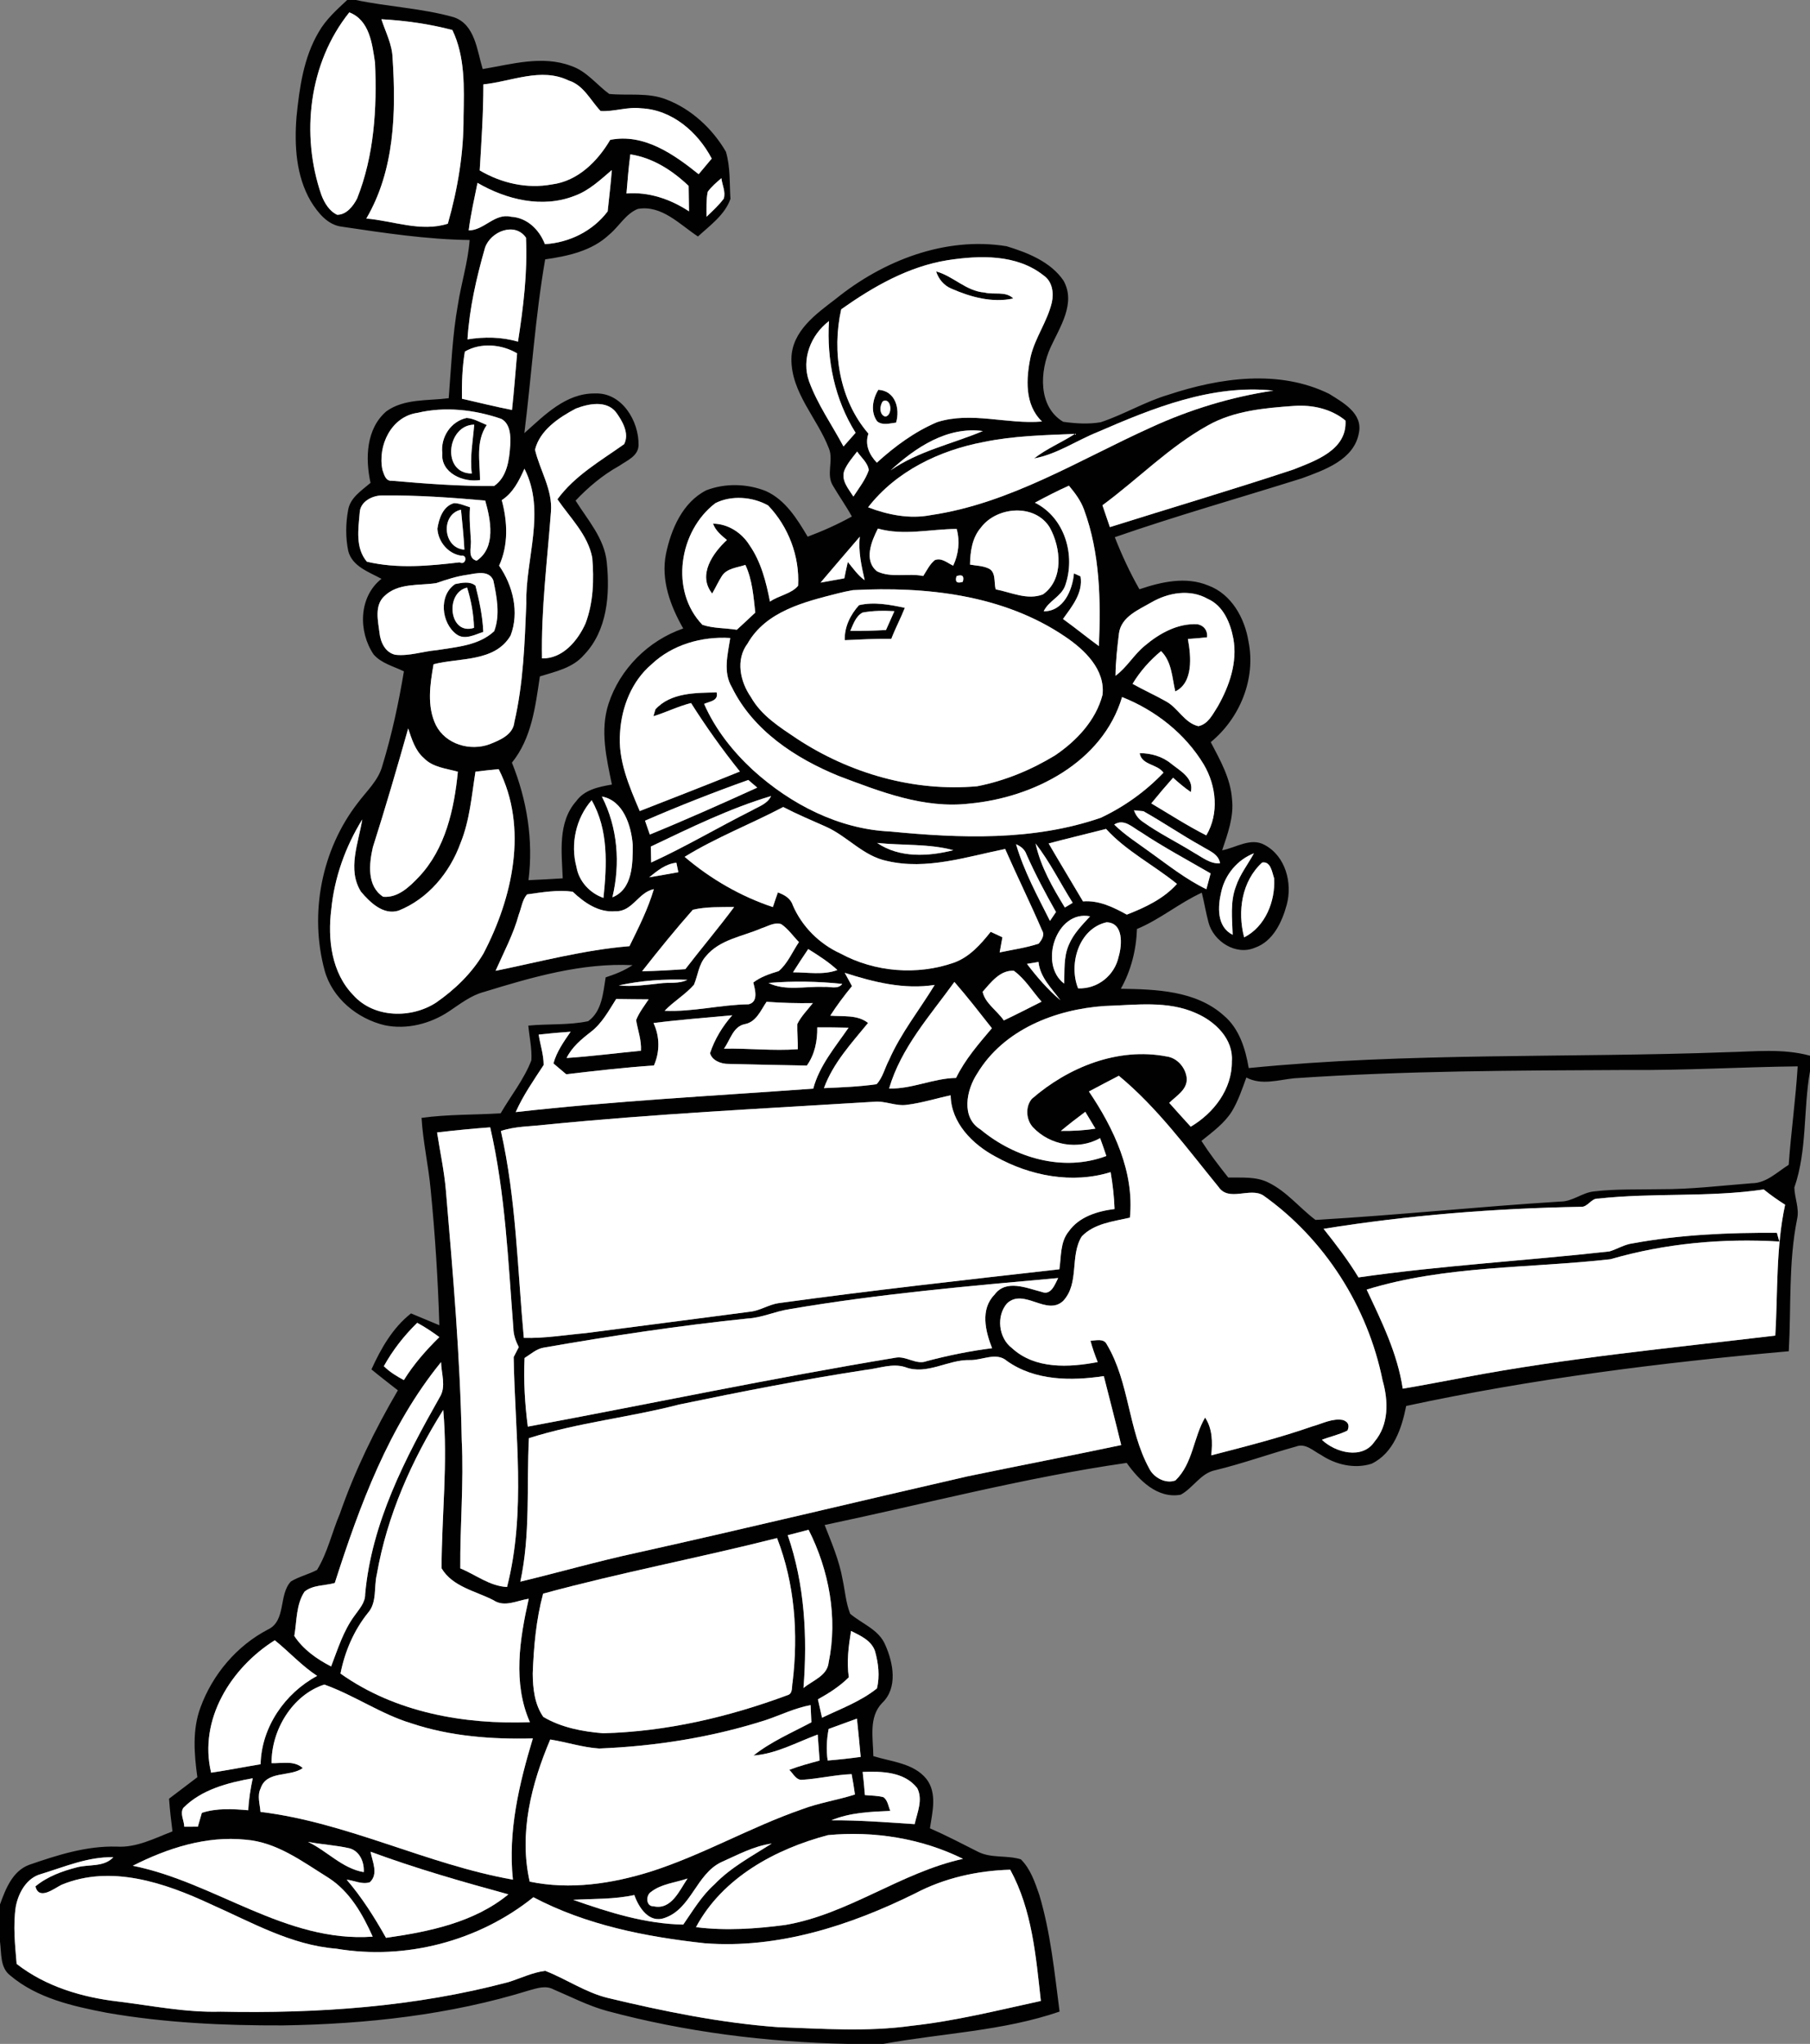 <?xml version="1.0" encoding="UTF-8" ?>
<!DOCTYPE svg PUBLIC "-//W3C//DTD SVG 1.1//EN" "http://www.w3.org/Graphics/SVG/1.1/DTD/svg11.dtd">
<svg width="435pt" height="491pt" viewBox="0 0 435 491" version="1.1" xmlns="http://www.w3.org/2000/svg">
<rect x="0" y="0" width="435" height="491" fill="#808080" stroke="none"/>
<g id="#010101ff">
<path fill="#010101" opacity="1.00" d=" M 83.44 0.00 L 85.51 0.00 C 93.28 1.64 101.31 1.96 108.97 4.11 C 114.19 5.80 114.63 12.13 116.01 16.59 C 122.96 15.43 130.31 13.24 137.21 15.82 C 140.95 17.05 143.35 20.32 146.41 22.57 C 150.99 23.01 155.77 22.16 160.17 23.91 C 166.18 26.21 171.22 30.91 174.45 36.43 C 175.55 40.07 175.31 44.01 175.55 47.78 C 174.21 51.61 170.64 54.15 167.74 56.81 C 163.35 53.93 159.03 49.18 153.28 50.19 C 150.34 51.39 148.77 54.43 146.39 56.38 C 142.24 60.29 136.47 61.53 131.02 62.31 C 128.63 76.13 127.75 90.15 126.02 104.05 C 130.86 99.74 136.01 94.42 143.00 94.52 C 149.46 94.24 153.60 101.18 153.46 106.97 C 153.39 109.59 150.67 110.62 148.84 111.90 C 144.90 114.08 141.42 116.99 138.33 120.26 C 141.25 124.92 145.25 129.33 145.82 135.04 C 146.62 142.72 145.99 151.49 140.34 157.34 C 137.66 160.47 133.49 161.33 129.75 162.49 C 128.67 169.69 127.79 177.34 123.03 183.21 C 126.64 192.15 128.22 201.82 127.01 211.44 C 129.76 211.33 132.50 211.17 135.24 211.00 C 135.00 204.76 133.99 197.54 138.49 192.46 C 140.47 189.69 143.93 189.02 147.06 188.47 C 145.75 182.15 144.18 175.48 146.23 169.13 C 148.96 160.69 155.83 153.87 164.20 150.98 C 161.12 145.58 158.80 139.38 160.05 133.08 C 161.28 127.12 164.06 120.66 169.75 117.78 C 174.29 116.03 179.56 116.17 184.07 117.97 C 188.77 120.09 191.57 124.67 194.11 128.93 C 197.76 127.56 201.32 125.97 204.73 124.08 C 203.35 121.57 201.68 119.23 200.23 116.76 C 198.45 114.03 200.39 110.64 199.22 107.75 C 196.45 100.47 190.11 94.34 190.20 86.15 C 190.31 79.55 196.11 75.43 200.84 71.82 C 212.20 62.62 227.16 56.76 241.90 59.15 C 246.96 60.69 252.48 62.87 255.58 67.39 C 258.65 72.83 254.74 78.52 252.49 83.43 C 249.87 89.15 249.42 97.67 255.52 101.33 C 258.49 101.74 261.58 101.95 264.55 101.43 C 270.11 99.58 275.19 96.49 280.84 94.82 C 293.15 90.75 307.37 88.68 319.43 94.61 C 322.75 96.69 327.56 99.29 326.59 103.98 C 325.45 110.46 318.32 112.90 312.90 114.90 C 297.91 119.62 282.77 123.89 267.92 129.05 C 269.61 133.35 271.55 137.55 273.84 141.56 C 279.11 139.78 285.00 138.43 290.37 140.65 C 295.95 142.70 299.15 148.48 300.05 154.09 C 301.88 163.06 297.98 172.55 290.98 178.28 C 293.24 182.60 295.76 187.01 296.09 191.99 C 296.57 196.24 295.04 200.32 293.72 204.27 C 297.04 203.65 300.63 201.10 303.95 202.99 C 308.97 205.68 310.65 212.11 309.24 217.36 C 308.11 221.51 305.96 226.15 301.59 227.67 C 297.01 229.62 291.64 226.15 290.44 221.59 C 289.81 219.23 289.42 216.81 288.83 214.45 C 283.40 216.93 278.79 220.88 273.25 223.17 C 273.07 228.20 271.84 233.14 269.37 237.53 C 277.85 237.66 287.40 237.96 294.08 243.93 C 297.84 247.07 299.31 251.93 300.11 256.58 C 338.30 252.79 376.73 254.18 415.03 252.77 C 421.68 252.63 428.48 251.82 435.00 253.61 L 435.00 257.34 C 433.36 266.61 434.35 276.31 431.24 285.28 C 431.30 287.80 432.47 290.26 431.91 292.80 C 429.80 303.26 430.49 314.01 429.90 324.61 C 399.05 327.35 368.25 331.24 337.95 337.75 C 336.89 343.09 334.91 349.10 329.63 351.63 C 325.53 352.94 321.00 351.86 317.49 349.52 C 315.62 348.56 313.76 346.61 311.48 347.50 C 305.01 349.29 298.68 351.58 292.15 353.17 C 288.57 353.85 286.80 357.42 283.77 359.07 C 278.18 360.09 273.72 355.59 270.78 351.43 C 246.31 354.94 222.36 361.27 198.19 366.35 C 199.86 370.62 201.70 374.87 202.50 379.42 C 203.09 382.16 203.28 385.03 204.32 387.67 C 207.18 390.12 211.25 391.46 212.78 395.21 C 214.69 399.50 215.81 405.48 212.02 409.09 C 208.70 412.50 209.85 417.59 209.89 421.87 C 214.25 423.24 219.55 423.54 222.64 427.34 C 225.29 430.78 224.08 435.30 223.49 439.21 C 227.42 440.94 231.23 442.91 235.05 444.85 C 238.25 446.48 242.00 445.61 245.35 446.67 C 247.67 448.97 248.73 452.19 249.78 455.21 C 252.50 464.32 253.43 473.84 254.65 483.24 C 240.99 487.94 226.41 488.42 212.31 491.00 L 203.55 491.00 C 184.10 490.56 164.67 488.14 145.87 483.08 C 141.39 481.86 137.27 479.71 133.02 477.91 C 131.17 476.91 129.11 477.61 127.23 478.13 C 108.09 484.07 87.97 486.25 67.99 486.56 C 53.85 486.61 39.64 485.96 25.68 483.53 C 17.54 481.96 8.92 480.05 2.44 474.55 C -0.04 472.64 0.39 469.22 0.00 466.46 L 0.00 457.50 C 1.34 453.81 2.98 449.51 6.97 448.00 C 13.74 445.66 20.76 443.40 28.02 443.61 C 32.80 443.91 37.13 441.62 41.45 439.95 C 41.11 437.34 40.81 434.72 40.63 432.10 C 42.89 430.37 45.16 428.65 47.43 426.94 C 46.67 421.38 46.18 415.55 48.18 410.18 C 51.07 402.27 56.90 395.35 64.41 391.45 C 68.84 389.34 66.90 383.10 69.92 379.91 C 71.89 378.72 74.17 378.21 76.19 377.14 C 78.74 372.98 79.78 368.10 81.68 363.64 C 85.28 353.30 90.09 343.44 95.62 334.00 C 93.50 332.33 91.35 330.69 89.27 328.97 C 91.56 323.94 94.36 318.99 98.78 315.52 C 101.05 316.46 103.31 317.42 105.59 318.36 C 105.26 307.51 104.58 296.67 103.51 285.87 C 102.99 280.07 101.66 274.37 101.31 268.55 C 107.61 267.67 113.99 267.85 120.32 267.45 C 122.78 263.22 125.93 259.32 127.70 254.73 C 127.88 251.93 127.22 249.15 126.97 246.38 C 131.75 245.92 136.64 246.32 141.36 245.32 C 144.69 242.93 144.95 238.49 145.56 234.79 C 147.82 234.06 150.04 233.19 152.02 231.86 C 139.81 231.27 127.87 234.74 116.32 238.29 C 113.16 239.12 110.59 241.18 107.92 242.95 C 103.45 245.93 97.80 247.40 92.49 246.30 C 85.89 244.75 79.85 239.81 78.02 233.14 C 74.31 219.47 77.27 204.15 85.95 192.93 C 88.09 190.05 90.94 187.52 91.90 183.93 C 94.16 176.52 95.80 168.93 97.07 161.28 C 94.59 160.06 91.65 159.37 89.78 157.20 C 86.07 151.70 86.19 143.38 91.68 139.05 C 88.67 137.41 84.66 136.08 83.70 132.38 C 83.03 129.16 83.07 125.79 83.66 122.56 C 84.15 119.54 86.92 117.84 89.05 116.00 C 87.77 110.14 87.96 103.04 92.84 98.82 C 97.16 95.71 102.82 96.32 107.84 95.66 C 108.44 88.15 108.71 80.61 110.05 73.19 C 110.86 67.99 112.48 62.93 112.87 57.66 C 102.58 57.53 92.40 55.97 82.24 54.47 C 78.75 54.09 76.40 51.11 74.68 48.33 C 71.14 42.25 70.72 34.94 71.26 28.08 C 71.97 21.06 72.96 13.80 76.63 7.64 C 78.35 4.64 80.95 2.33 83.44 0.00 M 77.25 46.87 C 77.98 48.76 79.13 50.70 81.03 51.60 C 83.26 51.61 84.89 49.51 85.82 47.70 C 89.93 37.37 90.62 26.04 90.13 15.04 C 89.45 10.55 88.84 4.87 83.95 2.97 C 74.21 15.12 72.21 32.35 77.25 46.87 M 91.66 4.62 C 92.66 7.70 94.26 10.67 94.35 13.97 C 95.20 27.02 94.84 40.91 88.04 52.50 C 94.53 53.05 101.18 55.80 107.63 53.74 C 110.01 45.38 111.47 36.71 111.40 28.00 C 111.54 21.01 111.82 13.68 108.72 7.21 C 103.14 5.74 97.42 4.94 91.66 4.62 M 116.17 20.27 C 116.17 27.17 115.70 34.05 115.29 40.94 C 120.48 43.99 126.61 45.41 132.59 44.31 C 138.84 43.53 143.59 38.80 146.65 33.60 C 154.74 31.99 161.94 37.06 167.91 41.85 C 168.96 40.60 170.01 39.35 171.05 38.10 C 167.72 31.74 161.53 26.35 154.09 26.02 C 150.80 25.60 147.60 26.87 144.34 26.67 C 141.90 24.11 140.29 20.46 136.64 19.33 C 130.03 16.13 122.92 19.59 116.17 20.27 M 150.56 46.48 C 155.95 46.05 161.13 47.84 165.59 50.77 C 165.56 48.73 165.54 46.69 165.50 44.66 C 161.59 40.94 156.92 37.92 151.49 37.08 C 151.07 40.20 150.82 43.34 150.56 46.48 M 138.08 47.05 C 130.35 50.08 121.71 47.97 114.76 43.93 C 113.99 47.72 113.13 51.50 112.64 55.35 C 116.38 55.35 118.88 51.12 122.82 52.07 C 126.70 52.29 129.61 55.18 130.96 58.65 C 136.82 58.30 142.49 55.50 146.04 50.78 C 146.38 47.48 146.80 44.17 147.04 40.85 C 144.27 43.21 141.57 45.79 138.08 47.05 M 170.09 46.08 C 169.69 48.05 169.81 50.07 169.80 52.07 C 171.25 50.69 172.74 49.33 173.94 47.72 C 174.45 46.09 173.56 44.43 173.37 42.81 C 172.20 43.82 170.99 44.82 170.09 46.08 M 116.57 59.50 C 114.51 66.69 112.82 74.04 112.35 81.53 C 116.41 80.88 120.53 80.92 124.49 82.08 C 125.77 73.82 126.81 65.47 126.41 57.10 C 123.73 53.23 117.90 55.61 116.57 59.50 M 227.71 62.51 C 218.27 64.04 209.87 68.86 202.17 74.30 C 199.88 84.51 201.75 96.12 208.71 104.17 C 207.79 106.80 208.91 109.24 210.73 111.15 C 215.05 107.22 219.84 103.68 225.25 101.40 C 233.48 98.80 242.03 101.98 250.43 101.26 C 246.19 97.21 246.59 90.91 247.70 85.65 C 248.78 81.09 251.71 77.23 252.79 72.66 C 253.30 70.35 252.91 67.60 250.81 66.17 C 244.33 61.02 235.46 61.33 227.71 62.51 M 194.45 91.63 C 196.49 97.18 199.94 102.07 202.72 107.26 C 203.69 106.17 204.66 105.07 205.63 103.97 C 200.62 95.99 198.64 86.48 199.23 77.13 C 194.85 80.47 192.55 86.29 194.45 91.63 M 111.72 84.46 C 111.09 88.20 110.97 92.01 111.02 95.79 C 115.03 96.71 119.02 97.69 123.05 98.49 C 123.54 93.96 123.88 89.42 124.28 84.89 C 120.57 82.67 115.47 82.26 111.72 84.46 M 263.84 103.77 C 258.71 105.82 254.03 109.12 248.53 110.13 C 251.55 107.77 255.14 106.31 258.34 104.23 C 251.00 104.54 243.59 104.69 236.37 106.19 C 225.76 108.20 215.36 113.19 208.63 121.87 C 213.40 123.69 218.60 124.73 223.68 123.75 C 242.78 120.95 259.36 110.47 276.65 102.66 C 285.98 98.38 295.88 95.35 306.04 93.84 C 291.28 92.27 277.10 98.01 263.84 103.77 M 138.37 98.16 C 134.31 100.31 129.73 103.34 128.58 108.04 C 129.76 113.03 132.84 117.64 132.41 122.95 C 131.53 134.68 130.03 146.39 130.26 158.17 C 135.23 158.28 138.87 153.92 140.73 149.74 C 142.61 144.75 142.78 139.25 142.34 134.00 C 141.30 128.47 137.03 124.42 133.97 119.94 C 138.15 114.23 144.35 110.72 150.00 106.70 C 151.33 104.13 149.57 101.11 148.02 99.00 C 145.69 96.09 141.38 97.00 138.37 98.16 M 290.27 102.21 C 280.97 107.37 273.48 115.11 264.95 121.38 C 265.53 123.13 266.13 124.89 266.74 126.63 C 281.42 122.01 296.18 117.65 310.79 112.81 C 316.14 110.70 323.78 108.10 323.36 101.03 C 319.93 98.20 315.39 97.21 311.02 97.51 C 303.94 98.02 296.57 98.65 290.27 102.21 M 100.32 99.18 C 94.00 100.08 90.70 107.10 91.92 112.90 C 92.32 113.99 92.66 115.64 94.19 115.49 C 102.34 116.21 110.54 116.81 118.73 116.76 C 121.86 114.64 122.40 110.48 122.62 107.00 C 122.75 104.79 122.69 101.84 120.49 100.63 C 114.06 98.41 106.99 97.61 100.32 99.18 M 214.04 112.99 C 220.76 108.34 228.81 106.66 236.22 103.55 C 227.64 102.40 220.06 107.48 214.04 112.99 M 202.89 113.12 C 202.12 115.47 203.95 117.46 205.10 119.29 C 206.43 117.24 207.99 115.29 208.79 112.96 C 208.58 111.15 206.95 109.91 206.00 108.47 C 204.87 109.95 203.59 111.37 202.89 113.12 M 120.59 120.15 C 121.98 125.32 122.23 130.93 119.95 135.89 C 123.29 140.68 124.85 147.10 122.71 152.68 C 118.92 159.09 110.47 157.95 104.20 159.57 C 103.35 164.37 102.54 169.70 104.78 174.24 C 107.13 178.81 113.00 180.52 117.68 178.78 C 120.16 177.80 123.33 176.50 123.62 173.46 C 125.78 164.13 126.10 154.49 126.49 144.95 C 126.25 134.19 131.27 122.86 126.04 112.60 C 124.75 115.47 123.33 118.38 120.59 120.15 M 248.72 120.76 C 255.92 124.35 258.58 133.43 255.97 140.75 C 254.98 143.36 251.98 144.37 250.83 146.86 C 255.60 146.86 257.73 141.81 258.11 137.75 C 258.50 137.93 259.28 138.28 259.68 138.46 C 260.34 142.43 257.62 145.70 255.47 148.70 C 258.40 150.80 261.18 153.09 264.10 155.21 C 264.57 144.21 264.38 132.89 260.53 122.44 C 259.75 120.27 258.36 118.42 256.89 116.67 C 254.11 117.92 251.40 119.31 248.72 120.76 M 86.45 123.19 C 86.10 127.14 85.38 131.65 88.18 134.94 C 95.53 136.67 103.07 135.96 110.47 135.09 C 111.94 135.92 112.48 133.23 110.85 133.49 C 107.68 133.04 105.30 130.12 105.12 127.01 C 105.48 124.59 106.47 121.60 109.12 120.87 C 110.46 120.88 111.69 121.48 112.95 121.86 C 112.73 124.61 113.04 127.36 113.18 130.10 C 113.22 131.71 112.39 134.10 114.55 134.70 C 119.25 131.56 117.94 124.90 116.61 120.25 C 108.41 119.52 100.16 118.93 91.93 119.03 C 89.53 118.97 86.53 120.49 86.45 123.19 M 171.92 120.88 C 163.19 127.53 160.91 141.90 168.81 150.10 C 171.45 150.98 174.33 150.86 177.08 151.29 C 178.57 149.93 180.05 148.55 181.52 147.16 C 181.08 143.28 180.82 139.30 179.14 135.71 C 177.19 136.37 174.72 136.49 173.49 138.38 C 172.63 139.73 171.97 141.20 171.16 142.58 C 167.60 138.16 171.29 132.87 174.70 129.73 C 173.37 128.61 171.97 127.50 171.37 125.80 C 174.94 125.83 178.24 127.95 180.11 130.94 C 182.91 134.96 184.12 139.79 185.05 144.53 C 187.15 143.04 190.22 142.67 191.81 140.71 C 192.21 133.66 189.48 126.50 184.60 121.42 C 180.89 119.33 175.76 118.92 171.92 120.88 M 111.61 132.04 C 111.44 128.83 111.11 125.64 110.79 122.45 C 105.83 123.54 106.42 131.71 111.61 132.04 M 235.73 126.76 C 233.62 129.21 233.18 132.51 233.12 135.63 C 234.55 135.91 236.07 135.89 237.42 136.49 C 239.47 137.28 238.81 139.86 239.30 141.58 C 243.00 142.29 246.91 144.25 250.66 142.79 C 255.73 139.18 254.99 131.59 252.29 126.72 C 248.74 120.92 239.56 121.63 235.73 126.76 M 210.99 126.98 C 209.43 130.01 207.54 134.63 210.77 137.25 C 214.18 138.92 218.22 137.62 221.88 138.37 C 222.74 137.06 223.42 135.57 224.66 134.56 C 226.29 133.90 227.69 135.26 229.08 135.89 C 230.38 133.13 230.73 130.03 229.92 127.07 C 223.60 127.09 217.23 128.74 210.99 126.98 M 197.20 139.96 C 199.10 139.61 201.01 139.26 202.92 138.93 C 203.17 137.61 203.45 136.31 203.76 135.00 C 205.03 136.53 206.16 138.22 207.81 139.38 C 207.04 135.94 206.24 132.49 206.64 128.93 C 203.50 132.61 200.32 136.26 197.20 139.96 M 112.33 138.08 C 109.76 138.43 107.30 139.23 104.85 140.08 C 100.64 140.73 95.65 139.97 92.33 143.25 C 89.95 145.51 90.85 149.12 91.20 151.99 C 91.44 154.26 92.57 156.77 95.03 157.30 C 98.37 157.66 101.64 156.47 104.96 156.19 C 109.70 155.42 115.08 155.09 118.77 151.63 C 120.24 147.73 119.40 143.38 118.56 139.42 C 117.52 136.89 114.41 137.74 112.33 138.08 M 229.89 138.40 C 229.46 139.78 229.96 140.24 231.39 139.77 C 231.78 138.38 231.28 137.93 229.89 138.40 M 201.39 142.54 C 193.36 144.58 184.07 146.83 179.66 154.61 C 176.74 158.49 177.88 163.74 180.46 167.45 C 182.97 171.93 187.41 174.70 191.55 177.48 C 204.24 185.81 219.66 190.25 234.86 188.88 C 241.47 187.59 247.78 184.98 253.53 181.49 C 258.70 178.01 263.37 173.08 264.97 166.92 C 265.65 160.82 260.64 156.08 256.02 152.96 C 241.16 142.85 222.49 140.84 204.98 141.77 C 203.77 141.98 202.57 142.24 201.39 142.54 M 276.69 144.72 C 273.63 146.50 269.52 148.12 268.93 152.09 C 268.52 155.49 268.12 158.91 268.09 162.34 C 270.83 160.34 272.50 157.27 275.13 155.13 C 278.63 152.16 283.06 149.69 287.80 149.96 C 289.36 150.26 290.29 151.52 290.09 153.10 C 288.55 153.27 287.02 153.40 285.49 153.50 C 286.24 157.62 286.86 163.97 282.46 166.10 C 281.67 162.76 281.65 158.99 279.04 156.41 C 276.33 158.64 274.00 161.28 272.19 164.28 C 274.88 165.79 277.70 167.05 280.39 168.58 C 283.19 170.19 284.70 173.67 288.00 174.45 C 290.40 173.95 291.47 171.55 292.68 169.69 C 295.45 164.81 297.45 159.08 296.41 153.40 C 295.69 149.61 294.00 145.50 290.24 143.85 C 285.98 141.44 280.75 142.36 276.69 144.72 M 156.58 159.60 C 151.84 163.62 149.41 169.80 149.02 175.90 C 148.45 182.56 151.21 188.87 153.75 194.84 C 161.78 191.69 169.83 188.59 177.82 185.34 C 173.60 180.08 169.69 174.59 166.08 168.89 C 162.97 169.68 160.10 171.12 157.04 172.06 C 157.16 171.64 157.40 170.82 157.52 170.41 C 161.19 166.37 167.19 166.44 172.23 166.34 C 172.75 168.36 170.55 168.49 169.22 169.10 C 171.90 175.20 176.11 180.52 180.99 185.02 C 190.02 193.20 201.58 199.19 213.92 199.75 C 230.78 201.39 248.32 202.06 264.56 196.45 C 270.18 193.80 275.33 190.13 279.62 185.62 C 278.11 183.48 274.38 183.84 273.90 180.93 C 276.63 180.94 279.34 181.70 281.47 183.46 C 283.63 185.20 286.99 186.93 286.19 190.27 C 284.67 189.24 283.29 188.05 281.93 186.83 C 280.14 188.85 278.39 190.90 276.69 193.00 C 281.07 195.60 285.36 198.38 289.91 200.68 C 293.03 195.44 292.33 188.77 289.31 183.66 C 284.83 176.23 277.69 170.63 269.67 167.45 C 265.00 183.15 248.40 191.60 233.05 193.04 C 222.09 194.34 211.61 190.20 201.56 186.41 C 191.16 182.16 180.97 175.48 175.89 165.09 C 173.72 161.45 174.91 157.16 175.50 153.27 C 168.69 152.84 161.60 154.84 156.58 159.60 M 89.61 203.53 C 88.70 207.50 88.13 212.89 92.09 215.43 C 95.65 215.74 98.41 213.03 100.67 210.66 C 107.06 203.90 109.16 194.37 110.04 185.39 C 107.23 184.60 104.01 184.35 101.87 182.12 C 99.76 180.29 98.96 177.54 98.10 175.00 C 95.40 184.55 92.62 194.08 89.61 203.53 M 114.27 185.38 C 113.35 191.15 112.90 197.08 110.67 202.55 C 108.11 209.63 102.86 215.96 95.76 218.77 C 92.11 219.90 88.91 216.76 86.76 214.22 C 83.39 208.89 86.17 202.50 87.06 196.86 C 83.03 203.38 80.37 210.79 79.62 218.44 C 78.71 225.59 79.66 233.69 84.92 239.07 C 89.87 244.60 98.85 244.74 104.83 240.84 C 109.32 237.72 113.37 233.82 116.17 229.10 C 123.18 215.74 127.01 198.86 119.85 184.77 C 117.99 184.95 116.12 185.15 114.27 185.38 M 155.02 197.15 C 155.41 198.26 155.79 199.37 156.17 200.48 C 164.87 196.93 173.44 193.09 181.99 189.21 C 181.45 188.75 180.38 187.83 179.84 187.37 C 171.46 190.36 163.18 193.61 155.02 197.15 M 156.41 203.37 C 156.44 204.64 156.47 205.92 156.50 207.20 C 164.75 203.43 172.58 198.77 180.69 194.70 C 182.35 193.74 184.45 193.12 185.32 191.23 C 175.29 194.23 165.84 198.88 156.41 203.37 M 144.65 191.35 C 148.48 198.83 149.11 207.45 147.18 215.56 C 152.09 213.59 152.07 207.42 152.07 202.96 C 151.71 198.38 149.83 192.30 144.65 191.35 M 138.55 208.31 C 139.14 211.73 141.77 214.58 145.03 215.70 C 145.85 207.84 146.28 199.34 142.19 192.24 C 138.39 196.59 137.06 202.75 138.55 208.31 M 164.54 205.84 C 170.76 211.14 177.98 215.32 185.75 217.91 C 186.13 216.73 186.53 215.56 186.95 214.39 C 188.52 214.96 190.00 215.79 190.54 217.48 C 192.75 222.60 196.91 226.74 201.97 229.05 C 210.25 233.55 220.44 234.36 229.32 231.24 C 233.03 229.88 235.70 226.86 238.09 223.85 C 239.03 224.28 239.97 224.71 240.91 225.16 C 240.70 226.37 240.47 227.58 240.25 228.80 C 243.38 228.13 246.58 227.70 249.64 226.69 C 250.37 225.77 251.16 224.64 250.43 223.47 C 247.60 216.91 244.44 210.49 241.57 203.95 C 232.28 205.83 222.69 209.05 213.18 206.83 C 207.44 205.67 203.61 200.83 198.41 198.56 C 194.99 197.04 191.54 195.59 188.23 193.87 C 180.40 197.99 172.09 201.18 164.54 205.84 M 272.53 194.66 C 272.93 195.82 273.63 196.73 274.63 197.41 C 278.56 200.22 282.94 202.34 287.04 204.90 C 288.99 205.98 290.85 207.56 293.22 207.40 C 292.86 205.08 290.49 204.36 288.77 203.25 C 284.02 200.62 279.53 197.53 274.80 194.88 C 274.23 194.83 273.10 194.72 272.53 194.66 M 267.78 198.08 C 270.35 200.62 273.42 202.54 276.32 204.67 C 280.73 207.83 285.01 211.24 289.93 213.62 C 290.26 212.35 290.60 211.08 290.95 209.82 C 285.33 206.56 279.60 203.50 274.19 199.90 C 272.19 198.80 270.16 196.54 267.78 198.08 M 252.02 202.62 C 254.73 207.29 257.54 211.89 260.28 216.54 C 264.14 216.24 267.54 217.93 270.81 219.72 C 275.22 218.00 279.65 215.93 282.86 212.34 C 277.29 207.81 270.67 204.47 265.82 199.13 C 261.22 200.32 256.60 201.40 252.02 202.62 M 210.81 202.50 C 216.17 206.15 223.11 205.77 229.12 204.24 C 223.22 202.64 216.89 203.14 210.81 202.50 M 244.19 202.81 C 246.07 209.27 249.33 215.23 252.34 221.23 C 252.81 220.51 253.29 219.80 253.79 219.09 C 251.23 214.59 248.81 210.00 246.70 205.27 C 246.30 204.06 245.31 203.29 244.19 202.81 M 248.88 202.63 C 250.09 208.21 252.97 213.19 255.92 218.01 C 256.39 217.73 257.33 217.16 257.80 216.88 C 254.81 212.14 252.32 207.06 248.88 202.63 M 293.52 214.18 C 292.65 217.78 292.37 222.61 296.25 224.57 C 296.13 220.70 295.62 216.68 297.02 212.97 C 297.99 210.07 299.91 207.65 301.36 204.99 C 297.41 206.52 294.45 210.06 293.52 214.18 M 156.02 210.76 C 158.37 210.38 160.70 209.94 163.03 209.53 C 162.91 208.96 162.67 207.82 162.55 207.25 C 159.97 207.52 157.96 209.19 156.02 210.76 M 303.34 207.20 C 298.41 211.70 297.36 218.96 299.01 225.18 C 304.11 222.61 306.52 216.49 306.22 211.03 C 305.72 209.58 305.42 206.84 303.34 207.20 M 126.67 214.86 C 125.51 216.17 125.33 218.06 124.70 219.65 C 123.41 224.39 121.08 228.74 119.10 233.22 C 129.79 231.04 140.38 228.19 151.28 227.30 C 153.47 222.84 155.73 218.39 157.14 213.60 C 153.44 214.32 151.95 219.07 147.95 218.90 C 143.89 219.30 140.43 216.86 137.63 214.21 C 134.00 213.71 130.27 214.36 126.67 214.86 M 166.51 218.55 C 162.28 223.33 158.25 228.31 154.31 233.33 C 157.78 233.26 161.25 233.06 164.71 232.82 C 168.57 227.80 172.67 222.97 176.44 217.89 C 173.13 217.93 169.75 217.79 166.51 218.55 M 255.75 236.29 C 255.88 233.18 255.59 229.94 256.86 227.01 C 257.97 224.32 260.05 222.24 261.98 220.13 C 253.85 218.53 249.58 231.69 255.75 236.29 M 182.97 223.02 C 178.43 224.99 172.96 225.68 169.64 229.73 C 167.92 231.63 167.74 234.29 166.78 236.57 C 164.70 238.94 161.91 240.54 159.73 242.82 C 166.52 243.13 173.16 241.35 179.93 241.26 C 182.33 240.67 181.47 237.74 181.04 236.03 C 182.85 234.64 185.01 233.94 187.16 233.28 C 189.31 231.44 190.43 228.65 192.01 226.32 C 190.60 224.88 189.44 223.15 187.76 222.01 C 186.10 221.47 184.51 222.54 182.97 223.02 M 259.10 237.43 C 263.76 237.63 267.88 234.35 268.85 229.81 C 269.68 226.98 270.05 221.68 265.95 221.56 C 259.29 223.05 256.75 231.58 259.10 237.43 M 194.24 227.99 C 193.00 229.84 191.76 231.69 190.58 233.58 C 194.13 233.56 197.83 234.30 201.25 233.03 C 199.13 231.07 196.68 229.52 194.24 227.99 M 246.81 231.55 C 249.19 234.70 251.83 237.73 254.85 240.29 C 252.76 237.41 249.98 234.84 249.58 231.09 C 248.89 231.20 247.50 231.43 246.81 231.55 M 236.16 238.25 C 236.70 240.96 239.67 242.83 241.25 245.14 C 244.30 243.69 247.31 242.15 250.32 240.63 C 248.12 238.15 246.37 235.17 243.66 233.21 C 240.37 232.99 238.11 236.04 236.16 238.25 M 203.02 233.70 C 203.60 234.76 204.17 235.82 204.76 236.89 C 202.90 239.16 201.13 241.51 199.54 243.99 C 202.60 244.26 206.02 243.70 208.62 245.74 C 204.62 250.63 200.22 255.36 198.02 261.40 C 202.24 261.22 206.48 261.06 210.67 260.46 C 212.17 258.85 212.64 256.56 213.66 254.66 C 216.51 248.17 220.97 242.63 224.63 236.61 C 217.26 237.76 209.98 235.94 203.02 233.70 M 148.70 236.73 C 151.99 237.07 155.27 236.61 158.54 236.25 C 160.76 235.93 163.12 236.42 165.20 235.38 C 159.69 235.16 154.09 235.54 148.70 236.73 M 184.69 236.14 C 188.83 238.15 193.60 236.88 198.02 237.09 C 199.47 236.95 201.37 237.78 202.42 236.36 C 196.55 235.75 190.58 235.63 184.69 236.14 M 229.37 235.89 C 223.52 243.99 216.54 251.69 213.68 261.49 C 219.19 261.65 224.28 259.04 229.77 258.95 C 231.94 254.50 235.21 250.76 238.38 247.01 C 235.43 243.26 232.51 239.49 229.37 235.89 M 148.08 239.99 C 146.30 242.80 144.68 245.84 141.99 247.90 C 139.72 249.66 137.46 251.53 136.17 254.16 C 142.14 253.77 148.08 252.99 154.04 252.42 C 154.20 249.89 153.28 247.52 152.88 245.06 C 153.59 243.24 154.82 241.69 155.89 240.07 C 153.29 240.07 150.69 240.01 148.08 239.99 M 184.23 240.66 C 182.83 242.72 181.74 245.53 178.99 246.03 C 176.16 246.60 175.50 249.87 173.99 251.92 C 179.90 251.80 185.84 252.49 191.74 252.05 C 191.77 250.04 191.56 248.03 191.61 246.02 C 192.54 244.12 194.07 242.63 195.35 240.97 C 191.63 241.04 187.93 240.93 184.23 240.66 M 265.45 241.67 C 253.62 242.48 241.18 247.34 234.84 257.92 C 232.25 261.84 230.91 268.48 235.66 271.34 C 243.90 278.19 255.56 281.60 265.89 277.70 C 265.41 276.26 264.91 274.82 264.39 273.41 C 259.16 276.38 252.31 275.13 248.26 270.81 C 246.58 269.01 246.38 265.85 247.99 263.97 C 256.73 256.37 268.69 251.53 280.36 253.79 C 282.93 254.12 284.96 256.49 285.21 259.03 C 285.38 261.78 282.70 263.25 281.00 264.94 C 282.71 266.86 284.43 268.77 286.17 270.67 C 291.71 267.39 296.13 261.65 296.05 254.98 C 296.46 249.63 292.09 245.43 287.56 243.44 C 280.61 240.27 272.82 241.46 265.45 241.67 M 157.06 245.76 C 158.58 249.02 158.61 252.67 157.16 255.96 C 150.11 256.43 143.09 257.25 136.08 258.07 C 135.06 257.20 134.04 256.33 133.01 255.47 C 133.79 252.63 135.50 250.23 137.14 247.85 C 134.58 248.02 132.02 248.26 129.46 248.54 C 129.83 250.97 130.66 253.37 130.66 255.84 C 128.26 259.51 125.73 263.12 123.94 267.16 C 147.71 264.48 171.60 263.26 195.45 261.52 C 196.94 255.95 200.74 251.54 203.93 246.89 C 201.42 246.81 198.92 246.81 196.41 246.81 C 196.46 250.05 195.83 253.30 193.91 255.98 C 187.63 255.89 181.34 255.72 175.06 255.58 C 173.35 255.61 171.10 254.78 170.65 252.99 C 171.77 249.62 173.64 246.55 175.98 243.90 C 169.67 244.49 163.35 244.96 157.06 245.76 M 391.00 257.04 C 364.32 257.17 337.61 257.21 310.98 259.04 C 307.17 259.43 303.18 260.78 299.54 258.85 C 298.52 261.62 297.59 264.46 296.05 267.00 C 294.22 269.91 291.37 271.95 288.74 274.08 C 290.71 277.14 292.92 280.03 295.19 282.88 C 298.44 282.94 301.90 282.58 304.89 284.11 C 309.26 286.25 312.33 290.18 316.15 293.06 C 335.76 291.93 355.38 289.87 375.01 288.65 C 377.90 288.67 380.20 286.53 383.02 286.22 C 388.34 285.59 393.72 285.79 399.07 285.68 C 406.40 285.72 413.69 284.82 420.99 284.25 C 424.51 284.25 427.08 281.57 429.88 279.82 C 430.44 271.92 431.56 264.07 432.04 256.17 C 418.35 256.33 404.69 257.17 391.00 257.04 M 261.70 262.21 C 267.69 271.05 272.66 281.60 271.55 292.52 C 267.53 293.43 262.98 293.90 259.98 297.02 C 257.05 301.75 259.50 308.25 255.50 312.53 C 251.54 316.21 246.09 309.38 242.05 313.08 C 239.38 316.08 239.96 321.40 243.18 323.83 C 248.71 328.96 256.91 328.53 263.81 327.21 C 263.15 325.53 262.54 323.84 262.08 322.10 C 263.38 322.03 265.28 321.45 266.01 322.98 C 271.46 332.12 271.09 343.47 276.19 352.77 C 277.25 354.97 280.18 356.54 282.50 355.64 C 286.72 351.56 286.79 345.34 289.62 340.54 C 291.42 343.25 291.43 346.50 291.10 349.62 C 299.28 347.50 307.48 345.43 315.46 342.64 C 317.84 341.99 320.23 340.66 322.76 341.13 C 324.03 341.58 324.39 342.42 323.84 343.66 C 321.89 344.65 319.72 345.09 317.69 345.88 C 320.92 348.97 327.42 350.69 330.33 346.34 C 333.83 342.23 333.68 336.53 332.28 331.61 C 328.71 313.92 318.36 297.64 303.61 287.18 C 300.37 285.14 295.32 288.81 292.84 285.12 C 285.28 275.86 278.16 266.10 268.89 258.43 C 266.48 259.67 264.09 260.94 261.70 262.21 M 218.02 265.40 C 215.31 265.82 212.74 264.39 210.03 264.68 C 183.66 266.31 157.26 267.58 130.97 270.20 C 127.43 270.62 123.80 270.55 120.38 271.70 C 124.06 288.02 124.36 304.80 125.89 321.40 C 130.85 321.54 135.78 320.70 140.71 320.26 C 153.88 318.58 167.04 316.82 180.21 315.12 C 182.62 314.88 184.69 313.43 187.06 313.06 C 209.53 309.97 232.07 307.47 254.60 304.92 C 255.07 301.85 254.76 298.39 256.84 295.84 C 259.34 292.28 263.75 290.96 267.86 290.44 C 267.76 287.47 267.42 284.51 266.92 281.58 C 257.69 284.45 247.56 282.49 239.25 277.85 C 233.75 274.92 228.57 269.75 228.47 263.13 C 224.98 263.86 221.56 264.96 218.02 265.40 M 254.97 271.68 C 257.74 271.71 260.52 271.58 263.26 271.13 C 262.46 269.77 261.64 268.43 260.83 267.09 C 258.84 268.58 256.87 270.08 254.97 271.68 M 105.04 272.05 C 105.76 276.70 106.76 281.30 107.16 285.99 C 108.86 305.96 110.59 325.94 110.97 345.99 C 111.49 356.25 110.54 366.51 110.62 376.77 C 114.35 378.29 117.69 381.05 121.86 381.24 C 126.48 363.17 123.75 344.39 123.45 326.01 C 123.76 325.41 124.38 324.21 124.68 323.62 C 123.96 322.20 123.40 320.68 123.38 319.08 C 122.12 302.93 121.45 286.66 117.81 270.82 C 113.55 271.13 109.29 271.55 105.04 272.05 M 384.10 287.94 C 382.38 287.81 381.61 290.06 379.91 289.91 C 359.22 290.29 338.54 291.91 318.10 295.20 C 321.08 298.95 324.01 302.76 326.49 306.87 C 346.50 304.00 366.71 302.87 386.79 300.63 C 388.69 300.07 390.40 298.94 392.40 298.69 C 403.80 296.59 415.48 296.09 427.04 296.16 C 427.19 296.68 427.48 297.72 427.63 298.25 C 414.01 297.44 400.15 298.69 387.07 302.50 C 367.52 304.71 347.42 303.96 328.45 309.80 C 332.05 317.45 335.86 325.14 337.12 333.60 C 342.11 332.77 347.07 331.79 352.05 330.87 C 376.72 326.19 401.75 323.82 426.66 320.85 C 427.28 310.36 426.78 299.75 429.02 289.41 C 427.24 288.28 425.52 287.07 423.88 285.74 C 410.70 287.69 397.32 286.48 384.10 287.94 M 189.74 314.50 C 186.31 315.01 183.12 316.57 179.63 316.75 C 163.21 318.45 146.88 320.91 130.62 323.75 C 128.87 324.06 127.54 325.32 126.07 326.23 C 125.81 331.74 126.14 337.25 126.85 342.72 C 156.31 337.24 185.64 331.05 215.20 326.16 C 217.81 325.65 220.19 328.01 222.79 326.96 C 227.94 325.61 233.15 324.54 238.43 323.88 C 236.82 319.80 235.54 314.54 239.02 311.01 C 241.81 307.22 246.75 309.45 250.40 310.37 C 252.62 311.25 253.54 308.52 254.31 307.02 C 232.73 308.95 211.11 310.85 189.74 314.50 M 100.27 317.78 C 97.11 320.86 94.39 324.34 92.25 328.20 C 93.65 329.59 95.33 330.61 97.06 331.54 C 99.43 327.72 102.39 324.36 105.59 321.21 C 103.89 319.96 102.13 318.78 100.27 317.78 M 233.05 326.73 C 227.77 326.59 222.76 330.43 217.51 328.41 C 214.39 327.43 211.18 328.77 208.05 329.09 C 193.03 331.39 178.13 334.31 163.25 337.40 C 151.29 340.51 138.91 341.74 127.11 345.49 C 126.53 356.98 127.51 368.62 125.05 379.96 C 134.39 377.72 143.62 375.06 153.01 373.03 C 179.54 367.14 205.95 360.74 232.44 354.68 C 244.77 352.12 257.14 349.75 269.46 347.15 C 268.12 341.61 266.68 336.10 265.28 330.58 C 257.46 331.77 248.76 331.72 242.04 326.97 C 239.46 324.69 236.05 326.82 233.05 326.73 M 80.46 380.28 C 78.06 380.96 75.20 380.71 73.19 382.36 C 71.13 385.48 71.35 389.45 70.73 393.00 C 72.85 396.25 76.16 398.58 79.58 400.33 C 81.18 396.16 82.51 391.80 85.19 388.16 C 86.30 386.57 87.79 385.04 87.76 382.95 C 89.30 365.84 97.38 350.30 105.71 335.60 C 107.27 333.07 106.06 329.97 106.00 327.22 C 93.45 342.62 86.46 361.58 80.46 380.28 M 90.56 378.22 C 89.82 381.28 90.66 384.92 88.43 387.46 C 85.04 391.68 82.87 396.74 81.83 402.04 C 94.98 411.38 111.50 414.31 127.35 413.72 C 123.19 404.27 124.90 393.78 127.07 384.07 C 124.27 384.48 121.25 386.20 118.60 384.42 C 114.30 382.20 108.76 381.21 106.12 376.75 C 106.15 364.08 107.67 351.38 106.52 338.71 C 98.93 350.78 93.01 364.11 90.56 378.22 M 189.32 368.80 C 193.39 380.57 194.07 393.18 193.10 405.52 C 195.27 403.69 198.82 402.61 199.15 399.38 C 201.37 388.63 199.25 377.22 194.33 367.50 C 192.66 367.92 190.99 368.35 189.32 368.80 M 130.53 382.84 C 128.84 389.09 128.28 395.56 128.03 402.01 C 128.06 405.61 128.46 409.41 130.57 412.45 C 134.89 415.01 140.01 415.98 144.97 416.38 C 160.11 415.99 175.06 412.50 189.23 407.24 C 190.64 406.88 190.23 405.14 190.49 404.09 C 191.87 392.46 191.02 380.47 186.75 369.49 C 168.08 374.22 149.12 377.78 130.53 382.84 M 204.53 391.80 C 203.94 395.48 203.44 399.21 204.00 402.93 C 201.83 405.10 199.23 406.75 196.57 408.23 C 196.90 409.70 197.23 411.17 197.56 412.65 C 202.04 410.49 206.83 408.76 210.75 405.61 C 211.49 402.67 211.10 399.52 210.29 396.64 C 209.41 394.06 206.76 392.93 204.53 391.80 M 50.74 425.85 C 54.72 425.26 58.66 424.48 62.63 423.82 C 62.83 414.92 68.47 406.75 76.22 402.60 C 72.48 400.15 69.50 396.82 66.04 394.04 C 55.52 400.63 47.67 413.12 50.74 425.85 M 65.27 423.56 C 67.81 423.65 70.69 422.86 72.77 424.75 C 69.63 426.96 64.06 425.27 62.63 429.64 C 61.76 431.41 62.48 433.41 62.60 435.27 C 83.54 437.82 102.58 447.89 123.27 451.55 C 122.05 440.00 124.74 428.59 128.06 417.62 C 118.24 417.87 108.26 417.13 98.88 414.00 C 91.53 411.78 85.16 407.25 77.94 404.68 C 70.26 407.17 65.18 415.65 65.27 423.56 M 184.08 413.20 C 171.13 417.35 157.59 419.50 144.01 420.04 C 140.02 419.79 136.18 418.50 132.24 417.88 C 127.69 428.58 124.67 440.41 127.30 452.02 C 137.01 454.05 147.12 452.52 156.48 449.58 C 168.93 445.59 180.32 438.96 192.66 434.67 C 196.81 433.09 201.24 432.45 205.47 431.09 C 205.25 429.45 204.98 427.82 204.67 426.20 C 200.72 426.35 196.86 427.29 192.92 427.55 C 191.36 427.78 190.64 426.05 189.69 425.17 C 192.06 424.25 194.53 423.61 196.98 422.94 C 196.83 420.85 196.68 418.77 196.52 416.69 C 191.44 418.56 186.59 421.31 181.09 421.73 C 185.30 418.39 190.28 416.26 195.00 413.75 C 194.95 412.37 194.89 410.99 194.81 409.62 C 191.08 410.30 187.65 411.99 184.08 413.20 M 199.15 415.34 C 198.68 417.84 198.53 420.39 198.92 422.93 C 201.57 422.71 204.22 422.43 206.85 422.06 C 206.56 418.99 206.29 415.92 205.95 412.86 C 203.68 413.67 201.43 414.53 199.15 415.34 M 207.32 425.67 C 207.54 427.51 207.72 429.37 207.86 431.23 C 209.35 431.38 210.87 431.34 212.33 431.74 C 213.37 432.50 213.48 433.92 213.97 435.03 C 209.17 435.24 204.29 435.42 199.80 437.29 C 206.49 437.25 213.15 437.77 219.82 438.21 C 220.45 435.41 221.86 432.35 220.44 429.56 C 217.35 425.60 211.90 425.49 207.32 425.67 M 44.07 434.29 C 43.17 435.65 44.26 437.34 44.29 438.84 C 45.37 438.83 46.46 438.82 47.55 438.83 C 47.86 437.71 48.18 436.60 48.51 435.50 C 52.12 434.32 55.92 434.56 59.65 434.87 C 59.80 432.28 60.20 429.72 60.74 427.19 C 54.78 428.26 48.48 429.87 44.07 434.29 M 167.27 462.96 C 174.42 463.86 181.67 463.37 188.79 462.42 C 203.94 459.82 216.49 449.83 231.44 446.55 C 221.48 441.62 210.02 439.80 198.99 440.85 C 186.35 444.19 173.64 451.05 167.27 462.96 M 31.91 448.21 C 51.66 452.16 68.65 466.74 89.57 465.24 C 87.13 459.80 84.05 454.36 78.89 451.07 C 72.72 447.24 66.55 442.54 59.06 441.95 C 49.58 440.96 40.26 443.98 31.91 448.21 M 74.01 442.47 C 78.63 444.65 82.21 448.85 87.42 449.74 C 87.58 447.35 86.47 444.71 84.01 444.02 C 80.72 443.26 77.32 443.11 74.01 442.47 M 173.33 447.35 C 167.31 450.24 166.14 458.55 159.75 460.74 C 155.99 462.12 153.50 458.24 152.45 455.24 C 147.62 456.30 142.65 456.12 137.74 456.39 C 146.29 459.39 155.07 462.18 164.21 462.34 C 166.53 458.99 168.63 455.43 171.70 452.69 C 175.64 448.58 180.72 445.90 185.47 442.88 C 181.15 443.47 177.26 445.61 173.33 447.35 M 89.05 444.84 C 89.48 447.18 91.02 450.19 88.89 452.16 C 87.04 452.79 85.15 451.75 83.31 451.55 C 87.00 455.84 90.00 460.60 92.77 465.52 C 103.05 464.07 113.97 461.84 122.18 455.08 C 111.03 452.03 99.91 448.85 89.05 444.84 M 9.92 450.18 C 6.40 451.10 4.42 454.70 3.79 458.05 C 3.11 462.60 3.62 467.23 4.00 471.79 C 10.98 477.22 19.67 479.81 28.35 480.82 C 36.55 481.83 44.71 483.50 53.00 483.26 C 76.26 483.74 99.73 482.14 122.27 476.14 C 125.18 475.21 127.98 473.84 131.03 473.45 C 136.11 475.42 140.70 478.65 146.06 479.96 C 159.52 483.18 173.14 485.97 186.97 486.98 C 197.67 487.35 208.46 488.15 219.10 486.65 C 229.59 485.51 239.85 482.93 250.15 480.69 C 248.96 469.96 248.06 458.82 242.79 449.16 C 234.89 449.38 226.95 451.15 219.94 454.85 C 204.30 462.58 186.95 468.20 169.30 466.82 C 155.16 465.27 140.88 462.46 128.19 455.77 C 115.05 466.33 97.45 470.94 80.82 468.13 C 69.95 467.28 60.38 461.74 50.62 457.43 C 39.62 452.30 26.62 447.86 14.77 452.79 C 12.95 453.71 9.33 456.61 8.52 453.16 C 11.39 450.78 14.95 449.50 18.51 448.58 C 21.45 447.81 24.94 448.60 27.24 446.16 C 21.20 446.01 15.58 448.45 9.92 450.18 M 156.42 454.52 C 155.15 455.36 155.25 458.01 157.06 457.94 C 161.35 458.92 163.30 454.12 165.24 451.27 C 162.30 452.29 158.93 452.54 156.42 454.52 Z" />
<path fill="#010101" opacity="1.00" d=" M 224.98 65.20 C 229.11 66.33 232.18 69.94 236.60 70.27 C 238.87 70.87 241.69 69.87 243.52 71.70 C 238.46 72.80 233.29 71.37 228.67 69.35 C 226.86 68.60 225.56 67.05 224.98 65.20 Z" />
<path fill="#010101" opacity="1.00" d=" M 211.09 93.64 C 215.17 93.88 216.35 98.15 215.36 101.52 C 213.87 101.69 212.15 102.27 210.83 101.24 C 209.16 99.00 209.70 95.87 211.09 93.64 M 212.20 96.38 C 211.37 97.38 211.27 99.68 212.78 100.08 C 214.64 99.78 214.24 95.39 212.20 96.38 Z" />
<path fill="#010101" opacity="1.00" d=" M 106.30 108.88 C 105.85 105.04 108.35 101.21 112.16 100.40 C 113.89 100.53 115.41 101.47 116.98 102.10 C 114.27 106.09 115.34 110.84 115.37 115.32 C 111.36 115.97 105.89 113.64 106.30 108.88 M 113.39 113.75 C 112.89 109.81 113.66 105.93 113.97 102.01 C 107.34 102.10 106.07 113.78 113.39 113.75 Z" />
<path fill="#010101" opacity="1.00" d=" M 109.40 140.31 C 110.97 140.00 112.92 139.56 114.27 140.69 C 115.20 144.33 115.99 148.05 116.15 151.81 C 114.11 152.44 111.69 153.86 109.68 152.36 C 106.04 149.64 105.37 142.99 109.40 140.31 M 113.92 150.83 C 113.83 147.55 113.24 144.29 112.26 141.16 C 106.86 142.36 107.91 152.75 113.92 150.83 Z" />
<path fill="#010101" opacity="1.00" d=" M 206.45 145.38 C 210.08 144.53 213.87 145.26 217.46 146.02 C 216.46 148.54 215.18 150.94 214.21 153.47 C 210.48 153.40 206.75 153.64 203.02 153.79 C 202.93 150.60 204.35 147.71 206.45 145.38 M 207.29 147.16 C 205.64 148.07 205.07 149.96 204.35 151.56 C 207.21 151.61 210.07 151.50 212.93 151.35 C 213.60 149.84 214.28 148.33 214.95 146.82 C 212.39 146.68 209.81 146.68 207.29 147.16 Z" />
</g>
<g id="#ffffffff">
<path fill="#ffffff" opacity="1.00" d=" M 77.25 46.87 C 72.21 32.35 74.21 15.12 83.95 2.97 C 88.84 4.87 89.45 10.55 90.13 15.04 C 90.62 26.04 89.93 37.37 85.82 47.70 C 84.89 49.51 83.26 51.61 81.03 51.60 C 79.13 50.70 77.98 48.76 77.25 46.87 Z" />
<path fill="#ffffff" opacity="1.00" d=" M 91.66 4.62 C 97.42 4.94 103.14 5.74 108.72 7.21 C 111.82 13.68 111.54 21.01 111.40 28.00 C 111.47 36.71 110.01 45.38 107.63 53.74 C 101.18 55.80 94.53 53.05 88.04 52.50 C 94.84 40.91 95.20 27.02 94.35 13.97 C 94.26 10.67 92.66 7.70 91.66 4.62 Z" />
<path fill="#ffffff" opacity="1.00" d=" M 116.17 20.27 C 122.92 19.59 130.03 16.13 136.64 19.33 C 140.29 20.46 141.90 24.11 144.34 26.67 C 147.60 26.87 150.80 25.60 154.09 26.02 C 161.53 26.35 167.72 31.74 171.05 38.10 C 170.01 39.35 168.96 40.60 167.91 41.85 C 161.94 37.06 154.74 31.99 146.65 33.60 C 143.59 38.80 138.84 43.53 132.59 44.31 C 126.61 45.41 120.48 43.99 115.29 40.94 C 115.70 34.05 116.17 27.17 116.17 20.27 Z" />
<path fill="#ffffff" opacity="1.00" d=" M 150.56 46.48 C 150.82 43.34 151.07 40.20 151.49 37.08 C 156.92 37.92 161.59 40.94 165.50 44.66 C 165.54 46.69 165.56 48.73 165.59 50.77 C 161.13 47.84 155.95 46.05 150.56 46.48 Z" />
<path fill="#ffffff" opacity="1.00" d=" M 138.08 47.05 C 141.57 45.79 144.27 43.21 147.04 40.85 C 146.80 44.17 146.38 47.48 146.04 50.78 C 142.49 55.50 136.82 58.30 130.96 58.65 C 129.61 55.18 126.70 52.29 122.82 52.07 C 118.88 51.12 116.38 55.35 112.64 55.35 C 113.13 51.50 113.99 47.72 114.76 43.93 C 121.71 47.97 130.35 50.08 138.08 47.05 Z" />
<path fill="#ffffff" opacity="1.00" d=" M 170.09 46.08 C 170.99 44.82 172.20 43.82 173.37 42.81 C 173.56 44.43 174.45 46.09 173.94 47.72 C 172.74 49.33 171.25 50.69 169.80 52.07 C 169.81 50.07 169.69 48.05 170.09 46.08 Z" />
<path fill="#ffffff" opacity="1.00" d=" M 116.57 59.50 C 117.90 55.61 123.73 53.23 126.41 57.10 C 126.81 65.47 125.77 73.82 124.49 82.08 C 120.53 80.92 116.41 80.88 112.35 81.53 C 112.82 74.04 114.51 66.69 116.57 59.50 Z" />
<path fill="#ffffff" opacity="1.00" d=" M 227.71 62.51 C 235.46 61.33 244.33 61.02 250.81 66.17 C 252.91 67.60 253.30 70.35 252.79 72.66 C 251.71 77.23 248.78 81.09 247.70 85.65 C 246.59 90.91 246.19 97.21 250.43 101.26 C 242.03 101.98 233.48 98.80 225.25 101.40 C 219.84 103.68 215.05 107.22 210.73 111.15 C 208.91 109.24 207.79 106.80 208.71 104.17 C 201.75 96.12 199.88 84.51 202.17 74.30 C 209.87 68.86 218.27 64.04 227.71 62.51 M 224.98 65.20 C 225.56 67.05 226.86 68.60 228.67 69.35 C 233.29 71.37 238.46 72.80 243.52 71.70 C 241.69 69.87 238.87 70.87 236.60 70.27 C 232.18 69.94 229.11 66.33 224.98 65.20 M 211.09 93.64 C 209.70 95.87 209.16 99.00 210.83 101.24 C 212.15 102.27 213.87 101.69 215.36 101.52 C 216.35 98.15 215.17 93.88 211.09 93.64 Z" />
<path fill="#ffffff" opacity="1.00" d=" M 194.45 91.63 C 192.55 86.29 194.85 80.47 199.23 77.13 C 198.64 86.48 200.62 95.99 205.63 103.97 C 204.66 105.07 203.69 106.17 202.72 107.26 C 199.94 102.07 196.49 97.18 194.45 91.63 Z" />
<path fill="#ffffff" opacity="1.00" d=" M 111.72 84.46 C 115.47 82.26 120.57 82.67 124.28 84.89 C 123.88 89.42 123.54 93.96 123.05 98.49 C 119.02 97.69 115.03 96.71 111.02 95.79 C 110.97 92.01 111.09 88.20 111.72 84.46 Z" />
<path fill="#ffffff" opacity="1.00" d=" M 263.84 103.77 C 277.10 98.01 291.28 92.27 306.04 93.84 C 295.88 95.35 285.98 98.38 276.65 102.66 C 259.36 110.47 242.78 120.95 223.68 123.75 C 218.60 124.73 213.40 123.69 208.63 121.87 C 215.36 113.19 225.76 108.20 236.37 106.19 C 243.59 104.69 251.00 104.54 258.34 104.23 C 255.14 106.31 251.55 107.77 248.53 110.13 C 254.03 109.12 258.71 105.82 263.84 103.77 Z" />
<path fill="#ffffff" opacity="1.00" d=" M 212.20 96.38 C 214.24 95.39 214.64 99.78 212.78 100.08 C 211.27 99.68 211.37 97.38 212.20 96.38 Z" />
<path fill="#ffffff" opacity="1.00" d=" M 138.37 98.16 C 141.38 97.00 145.69 96.09 148.02 99.00 C 149.57 101.11 151.33 104.13 150.00 106.70 C 144.35 110.72 138.15 114.23 133.97 119.94 C 137.03 124.42 141.30 128.47 142.34 134.00 C 142.78 139.25 142.61 144.75 140.73 149.74 C 138.87 153.92 135.23 158.28 130.26 158.17 C 130.03 146.39 131.53 134.68 132.41 122.95 C 132.84 117.64 129.76 113.03 128.58 108.04 C 129.73 103.34 134.31 100.31 138.37 98.16 Z" />
<path fill="#ffffff" opacity="1.00" d=" M 290.27 102.21 C 296.57 98.65 303.94 98.02 311.02 97.51 C 315.39 97.21 319.93 98.20 323.36 101.03 C 323.78 108.10 316.14 110.70 310.79 112.81 C 296.18 117.65 281.42 122.01 266.74 126.63 C 266.13 124.89 265.53 123.13 264.95 121.38 C 273.48 115.11 280.97 107.37 290.27 102.21 Z" />
<path fill="#ffffff" opacity="1.00" d=" M 100.32 99.18 C 106.99 97.61 114.06 98.41 120.49 100.63 C 122.69 101.84 122.75 104.79 122.62 107.00 C 122.40 110.48 121.86 114.64 118.73 116.76 C 110.54 116.81 102.34 116.21 94.19 115.49 C 92.66 115.64 92.32 113.99 91.92 112.90 C 90.70 107.10 94.00 100.08 100.32 99.18 M 106.30 108.88 C 105.89 113.64 111.36 115.97 115.37 115.32 C 115.34 110.84 114.27 106.09 116.98 102.10 C 115.41 101.47 113.89 100.53 112.16 100.40 C 108.35 101.21 105.85 105.04 106.30 108.88 Z" />
<path fill="#ffffff" opacity="1.00" d=" M 113.39 113.75 C 106.07 113.78 107.34 102.10 113.97 102.01 C 113.66 105.93 112.89 109.81 113.39 113.75 Z" />
<path fill="#ffffff" opacity="1.00" d=" M 214.04 112.99 C 220.06 107.48 227.64 102.40 236.22 103.55 C 228.81 106.66 220.76 108.34 214.04 112.99 Z" />
<path fill="#ffffff" opacity="1.00" d=" M 202.89 113.12 C 203.59 111.37 204.87 109.95 206.00 108.47 C 206.95 109.91 208.58 111.15 208.79 112.96 C 207.99 115.29 206.43 117.24 205.10 119.29 C 203.95 117.46 202.12 115.47 202.89 113.12 Z" />
<path fill="#ffffff" opacity="1.00" d=" M 120.59 120.15 C 123.33 118.38 124.75 115.47 126.04 112.60 C 131.27 122.86 126.25 134.19 126.49 144.95 C 126.10 154.49 125.78 164.13 123.62 173.46 C 123.33 176.50 120.16 177.80 117.68 178.78 C 113.00 180.52 107.13 178.81 104.78 174.24 C 102.54 169.70 103.35 164.37 104.20 159.57 C 110.47 157.95 118.92 159.09 122.71 152.68 C 124.85 147.10 123.29 140.68 119.95 135.89 C 122.23 130.93 121.98 125.32 120.59 120.15 Z" />
<path fill="#ffffff" opacity="1.00" d=" M 248.72 120.76 C 251.40 119.31 254.11 117.92 256.89 116.67 C 258.36 118.42 259.75 120.27 260.53 122.44 C 264.38 132.89 264.57 144.21 264.10 155.21 C 261.18 153.09 258.40 150.80 255.47 148.70 C 257.62 145.70 260.34 142.43 259.68 138.46 C 259.28 138.28 258.50 137.93 258.11 137.75 C 257.73 141.81 255.60 146.86 250.83 146.86 C 251.98 144.37 254.98 143.36 255.97 140.75 C 258.58 133.43 255.92 124.35 248.72 120.76 Z" />
<path fill="#ffffff" opacity="1.00" d=" M 86.45 123.19 C 86.53 120.49 89.53 118.97 91.93 119.03 C 100.16 118.93 108.41 119.52 116.61 120.25 C 117.94 124.90 119.25 131.56 114.55 134.70 C 112.39 134.10 113.22 131.71 113.18 130.10 C 113.04 127.36 112.73 124.61 112.95 121.86 C 111.69 121.48 110.46 120.88 109.12 120.87 C 106.47 121.60 105.48 124.59 105.12 127.01 C 105.30 130.12 107.68 133.04 110.85 133.49 C 112.48 133.23 111.94 135.92 110.47 135.09 C 103.07 135.96 95.53 136.67 88.18 134.94 C 85.38 131.65 86.10 127.14 86.45 123.19 Z" />
<path fill="#ffffff" opacity="1.00" d=" M 171.92 120.88 C 175.76 118.92 180.89 119.33 184.60 121.42 C 189.48 126.50 192.21 133.66 191.81 140.71 C 190.22 142.67 187.15 143.04 185.05 144.53 C 184.12 139.79 182.91 134.96 180.11 130.94 C 178.24 127.95 174.94 125.83 171.37 125.80 C 171.97 127.50 173.37 128.61 174.70 129.73 C 171.29 132.87 167.60 138.16 171.16 142.58 C 171.97 141.20 172.63 139.73 173.49 138.38 C 174.72 136.49 177.19 136.37 179.14 135.71 C 180.82 139.30 181.08 143.28 181.52 147.16 C 180.05 148.55 178.57 149.93 177.08 151.29 C 174.33 150.86 171.45 150.98 168.81 150.10 C 160.91 141.90 163.19 127.53 171.92 120.88 Z" />
<path fill="#ffffff" opacity="1.00" d=" M 111.61 132.04 C 106.42 131.71 105.83 123.54 110.79 122.45 C 111.11 125.64 111.44 128.83 111.61 132.04 Z" />
<path fill="#ffffff" opacity="1.00" d=" M 235.73 126.76 C 239.56 121.63 248.74 120.92 252.29 126.72 C 254.99 131.59 255.73 139.18 250.66 142.79 C 246.91 144.25 243.00 142.29 239.30 141.58 C 238.81 139.86 239.47 137.28 237.42 136.49 C 236.07 135.89 234.55 135.91 233.12 135.63 C 233.18 132.51 233.62 129.21 235.73 126.76 Z" />
<path fill="#ffffff" opacity="1.00" d=" M 210.99 126.98 C 217.23 128.74 223.60 127.09 229.92 127.07 C 230.73 130.03 230.38 133.13 229.08 135.89 C 227.69 135.26 226.29 133.90 224.66 134.56 C 223.42 135.57 222.74 137.06 221.88 138.37 C 218.22 137.62 214.18 138.92 210.77 137.25 C 207.54 134.63 209.43 130.01 210.99 126.98 Z" />
<path fill="#ffffff" opacity="1.00" d=" M 197.20 139.96 C 200.32 136.26 203.50 132.61 206.64 128.93 C 206.24 132.49 207.04 135.94 207.81 139.38 C 206.16 138.22 205.03 136.53 203.76 135.00 C 203.45 136.31 203.17 137.61 202.92 138.93 C 201.01 139.26 199.10 139.61 197.20 139.96 Z" />
<path fill="#ffffff" opacity="1.00" d=" M 112.33 138.08 C 114.41 137.74 117.52 136.89 118.56 139.42 C 119.40 143.38 120.24 147.73 118.77 151.63 C 115.08 155.09 109.70 155.42 104.96 156.19 C 101.64 156.47 98.37 157.66 95.03 157.30 C 92.57 156.77 91.44 154.26 91.20 151.99 C 90.85 149.12 89.95 145.51 92.33 143.25 C 95.65 139.97 100.64 140.73 104.85 140.08 C 107.30 139.23 109.76 138.43 112.33 138.08 M 109.40 140.31 C 105.37 142.99 106.04 149.64 109.68 152.36 C 111.69 153.86 114.11 152.44 116.15 151.81 C 115.99 148.05 115.20 144.33 114.27 140.69 C 112.92 139.56 110.97 140.00 109.40 140.31 Z" />
<path fill="#ffffff" opacity="1.00" d=" M 229.89 138.40 C 231.28 137.93 231.78 138.38 231.39 139.77 C 229.96 140.24 229.46 139.78 229.89 138.40 Z" />
<path fill="#ffffff" opacity="1.00" d=" M 113.92 150.83 C 107.91 152.75 106.86 142.36 112.26 141.16 C 113.24 144.29 113.83 147.55 113.92 150.83 Z" />
<path fill="#ffffff" opacity="1.00" d=" M 201.39 142.54 C 202.57 142.24 203.77 141.98 204.98 141.77 C 222.49 140.84 241.16 142.85 256.02 152.96 C 260.64 156.08 265.65 160.82 264.97 166.92 C 263.37 173.08 258.70 178.01 253.53 181.49 C 247.78 184.98 241.47 187.59 234.86 188.88 C 219.66 190.25 204.24 185.81 191.55 177.48 C 187.41 174.70 182.97 171.93 180.46 167.45 C 177.88 163.74 176.74 158.49 179.66 154.61 C 184.07 146.83 193.36 144.58 201.39 142.54 M 206.45 145.38 C 204.35 147.71 202.93 150.60 203.02 153.79 C 206.75 153.64 210.48 153.40 214.21 153.47 C 215.18 150.94 216.46 148.54 217.46 146.02 C 213.87 145.26 210.08 144.53 206.45 145.38 Z" />
<path fill="#ffffff" opacity="1.00" d=" M 276.69 144.72 C 280.75 142.36 285.98 141.44 290.24 143.85 C 294.00 145.50 295.69 149.61 296.41 153.40 C 297.45 159.08 295.45 164.81 292.68 169.69 C 291.47 171.55 290.40 173.95 288.00 174.45 C 284.70 173.67 283.19 170.19 280.39 168.58 C 277.70 167.05 274.88 165.79 272.19 164.28 C 274.00 161.28 276.33 158.64 279.04 156.41 C 281.65 158.99 281.67 162.76 282.46 166.10 C 286.86 163.97 286.24 157.62 285.49 153.50 C 287.02 153.40 288.55 153.27 290.09 153.10 C 290.29 151.52 289.36 150.26 287.80 149.96 C 283.06 149.69 278.63 152.16 275.13 155.13 C 272.50 157.27 270.83 160.34 268.09 162.34 C 268.12 158.91 268.52 155.49 268.93 152.09 C 269.52 148.12 273.63 146.50 276.69 144.72 Z" />
<path fill="#ffffff" opacity="1.00" d=" M 207.29 147.16 C 209.81 146.68 212.39 146.68 214.95 146.82 C 214.28 148.33 213.60 149.84 212.93 151.35 C 210.07 151.50 207.21 151.61 204.35 151.56 C 205.07 149.96 205.64 148.07 207.29 147.16 Z" />
<path fill="#ffffff" opacity="1.00" d=" M 156.58 159.60 C 161.60 154.84 168.69 152.84 175.50 153.27 C 174.91 157.16 173.72 161.45 175.89 165.09 C 180.97 175.48 191.16 182.16 201.56 186.41 C 211.61 190.20 222.09 194.34 233.05 193.04 C 248.40 191.60 265.00 183.15 269.67 167.45 C 277.69 170.63 284.83 176.23 289.31 183.66 C 292.33 188.77 293.03 195.44 289.91 200.68 C 285.36 198.38 281.07 195.60 276.69 193.00 C 278.39 190.90 280.14 188.85 281.93 186.83 C 283.29 188.05 284.67 189.24 286.19 190.27 C 286.99 186.93 283.63 185.20 281.47 183.46 C 279.34 181.70 276.63 180.94 273.90 180.93 C 274.38 183.84 278.11 183.48 279.62 185.62 C 275.33 190.13 270.18 193.80 264.56 196.45 C 248.32 202.06 230.78 201.39 213.92 199.75 C 201.58 199.19 190.02 193.20 180.99 185.02 C 176.11 180.52 171.90 175.20 169.22 169.10 C 170.55 168.49 172.75 168.36 172.23 166.34 C 167.19 166.44 161.19 166.37 157.52 170.41 C 157.40 170.82 157.16 171.64 157.04 172.06 C 160.10 171.12 162.97 169.68 166.08 168.89 C 169.69 174.59 173.60 180.08 177.82 185.34 C 169.83 188.59 161.78 191.69 153.75 194.84 C 151.21 188.87 148.45 182.56 149.02 175.90 C 149.41 169.80 151.84 163.62 156.58 159.60 Z" />
<path fill="#ffffff" opacity="1.00" d=" M 89.61 203.53 C 92.62 194.08 95.40 184.55 98.10 175.00 C 98.96 177.54 99.76 180.29 101.87 182.12 C 104.01 184.35 107.23 184.60 110.04 185.39 C 109.16 194.37 107.06 203.90 100.67 210.66 C 98.41 213.03 95.65 215.74 92.09 215.43 C 88.13 212.89 88.70 207.50 89.61 203.53 Z" />
<path fill="#ffffff" opacity="1.00" d=" M 114.27 185.38 C 116.12 185.15 117.99 184.95 119.85 184.77 C 127.01 198.86 123.18 215.74 116.17 229.10 C 113.37 233.82 109.32 237.72 104.83 240.84 C 98.85 244.74 89.87 244.60 84.92 239.07 C 79.66 233.69 78.71 225.59 79.62 218.44 C 80.37 210.79 83.03 203.38 87.06 196.86 C 86.17 202.50 83.39 208.89 86.76 214.22 C 88.91 216.76 92.11 219.90 95.76 218.77 C 102.86 215.96 108.11 209.63 110.67 202.55 C 112.90 197.08 113.35 191.15 114.27 185.38 Z" />
<path fill="#ffffff" opacity="1.00" d=" M 155.02 197.15 C 163.18 193.61 171.46 190.36 179.84 187.37 C 180.38 187.83 181.45 188.75 181.99 189.21 C 173.44 193.09 164.87 196.93 156.17 200.48 C 155.79 199.37 155.41 198.26 155.02 197.15 Z" />
<path fill="#ffffff" opacity="1.00" d=" M 156.41 203.37 C 165.84 198.88 175.29 194.23 185.32 191.23 C 184.45 193.12 182.35 193.74 180.69 194.70 C 172.58 198.77 164.75 203.43 156.50 207.20 C 156.47 205.92 156.44 204.64 156.41 203.37 Z" />
<path fill="#ffffff" opacity="1.00" d=" M 144.65 191.35 C 149.83 192.30 151.71 198.38 152.07 202.96 C 152.07 207.42 152.09 213.59 147.18 215.56 C 149.11 207.45 148.48 198.83 144.65 191.35 Z" />
<path fill="#ffffff" opacity="1.00" d=" M 138.55 208.31 C 137.06 202.75 138.39 196.59 142.19 192.24 C 146.28 199.34 145.85 207.84 145.03 215.70 C 141.77 214.58 139.14 211.73 138.55 208.31 Z" />
<path fill="#ffffff" opacity="1.00" d=" M 164.54 205.84 C 172.09 201.18 180.40 197.99 188.23 193.87 C 191.54 195.59 194.99 197.04 198.41 198.56 C 203.61 200.83 207.44 205.67 213.18 206.83 C 222.69 209.05 232.28 205.83 241.57 203.95 C 244.44 210.49 247.60 216.91 250.43 223.47 C 251.16 224.64 250.37 225.77 249.64 226.69 C 246.58 227.70 243.38 228.13 240.25 228.80 C 240.47 227.58 240.70 226.37 240.91 225.16 C 239.97 224.71 239.03 224.28 238.09 223.85 C 235.70 226.86 233.03 229.88 229.32 231.24 C 220.44 234.36 210.25 233.55 201.97 229.05 C 196.91 226.74 192.75 222.60 190.54 217.48 C 190.00 215.79 188.52 214.96 186.95 214.39 C 186.53 215.56 186.13 216.73 185.75 217.91 C 177.98 215.32 170.76 211.14 164.54 205.84 Z" />
<path fill="#ffffff" opacity="1.00" d=" M 272.53 194.66 C 273.10 194.72 274.23 194.83 274.80 194.88 C 279.53 197.53 284.02 200.62 288.77 203.25 C 290.49 204.36 292.86 205.08 293.22 207.40 C 290.85 207.56 288.99 205.98 287.04 204.90 C 282.94 202.34 278.56 200.22 274.63 197.41 C 273.63 196.73 272.93 195.82 272.53 194.66 Z" />
<path fill="#ffffff" opacity="1.00" d=" M 267.78 198.08 C 270.16 196.54 272.19 198.80 274.19 199.90 C 279.60 203.50 285.33 206.56 290.95 209.82 C 290.60 211.08 290.26 212.35 289.93 213.62 C 285.01 211.24 280.73 207.83 276.32 204.67 C 273.42 202.54 270.35 200.62 267.78 198.08 Z" />
<path fill="#ffffff" opacity="1.00" d=" M 252.02 202.62 C 256.60 201.40 261.22 200.32 265.82 199.13 C 270.67 204.47 277.29 207.81 282.86 212.34 C 279.65 215.93 275.22 218.00 270.81 219.72 C 267.54 217.93 264.14 216.24 260.28 216.54 C 257.54 211.89 254.73 207.29 252.02 202.62 Z" />
<path fill="#ffffff" opacity="1.00" d=" M 210.81 202.50 C 216.89 203.14 223.22 202.64 229.12 204.24 C 223.11 205.77 216.17 206.15 210.81 202.50 Z" />
<path fill="#ffffff" opacity="1.00" d=" M 244.19 202.81 C 245.31 203.29 246.30 204.06 246.70 205.27 C 248.81 210.00 251.23 214.59 253.79 219.09 C 253.29 219.80 252.81 220.51 252.34 221.23 C 249.33 215.23 246.07 209.27 244.19 202.81 Z" />
<path fill="#ffffff" opacity="1.00" d=" M 248.88 202.63 C 252.32 207.06 254.81 212.14 257.80 216.88 C 257.33 217.16 256.39 217.73 255.92 218.01 C 252.97 213.19 250.09 208.21 248.88 202.63 Z" />
<path fill="#ffffff" opacity="1.00" d=" M 293.52 214.18 C 294.45 210.06 297.41 206.52 301.36 204.99 C 299.91 207.65 297.99 210.07 297.02 212.97 C 295.62 216.68 296.13 220.70 296.25 224.57 C 292.37 222.61 292.65 217.78 293.52 214.18 Z" />
<path fill="#ffffff" opacity="1.00" d=" M 156.02 210.76 C 157.96 209.19 159.97 207.52 162.55 207.25 C 162.67 207.82 162.91 208.96 163.03 209.53 C 160.70 209.94 158.37 210.38 156.02 210.76 Z" />
<path fill="#ffffff" opacity="1.00" d=" M 303.34 207.20 C 305.42 206.84 305.72 209.58 306.22 211.03 C 306.52 216.49 304.11 222.61 299.01 225.18 C 297.36 218.96 298.41 211.70 303.34 207.20 Z" />
<path fill="#ffffff" opacity="1.00" d=" M 126.67 214.86 C 130.27 214.36 134.00 213.71 137.63 214.21 C 140.43 216.86 143.89 219.30 147.95 218.90 C 151.95 219.07 153.44 214.32 157.14 213.60 C 155.73 218.39 153.47 222.84 151.28 227.30 C 140.38 228.19 129.79 231.04 119.10 233.22 C 121.08 228.74 123.41 224.39 124.70 219.65 C 125.33 218.06 125.51 216.17 126.67 214.86 Z" />
<path fill="#ffffff" opacity="1.00" d=" M 166.51 218.55 C 169.75 217.79 173.13 217.93 176.44 217.89 C 172.67 222.97 168.57 227.80 164.71 232.82 C 161.25 233.06 157.78 233.26 154.31 233.33 C 158.25 228.31 162.28 223.33 166.51 218.55 Z" />
<path fill="#ffffff" opacity="1.00" d=" M 255.75 236.29 C 249.58 231.69 253.85 218.53 261.98 220.13 C 260.05 222.24 257.97 224.32 256.86 227.01 C 255.59 229.94 255.88 233.18 255.75 236.29 Z" />
<path fill="#ffffff" opacity="1.00" d=" M 182.97 223.02 C 184.51 222.54 186.10 221.47 187.76 222.01 C 189.44 223.15 190.60 224.88 192.01 226.32 C 190.43 228.65 189.31 231.44 187.16 233.28 C 185.01 233.94 182.85 234.64 181.04 236.03 C 181.47 237.74 182.33 240.67 179.93 241.26 C 173.16 241.35 166.52 243.13 159.73 242.82 C 161.91 240.54 164.70 238.94 166.78 236.57 C 167.74 234.29 167.92 231.63 169.64 229.73 C 172.96 225.68 178.43 224.99 182.97 223.02 Z" />
<path fill="#ffffff" opacity="1.00" d=" M 259.10 237.43 C 256.75 231.58 259.29 223.05 265.95 221.56 C 270.05 221.68 269.68 226.98 268.85 229.81 C 267.88 234.35 263.76 237.63 259.10 237.43 Z" />
<path fill="#ffffff" opacity="1.00" d=" M 194.24 227.99 C 196.68 229.52 199.13 231.07 201.25 233.03 C 197.83 234.30 194.13 233.56 190.58 233.58 C 191.76 231.69 193.00 229.84 194.24 227.99 Z" />
<path fill="#ffffff" opacity="1.00" d=" M 246.81 231.55 C 247.50 231.43 248.89 231.20 249.58 231.09 C 249.98 234.84 252.76 237.41 254.85 240.29 C 251.83 237.73 249.19 234.70 246.81 231.55 Z" />
<path fill="#ffffff" opacity="1.00" d=" M 236.16 238.25 C 238.11 236.04 240.37 232.99 243.66 233.21 C 246.37 235.17 248.12 238.15 250.32 240.63 C 247.31 242.15 244.30 243.69 241.25 245.14 C 239.67 242.83 236.70 240.96 236.16 238.25 Z" />
<path fill="#ffffff" opacity="1.00" d=" M 203.02 233.70 C 209.98 235.94 217.26 237.76 224.63 236.61 C 220.97 242.63 216.51 248.17 213.66 254.66 C 212.64 256.56 212.17 258.85 210.67 260.46 C 206.48 261.06 202.24 261.22 198.02 261.40 C 200.22 255.36 204.62 250.63 208.62 245.74 C 206.02 243.70 202.60 244.26 199.54 243.99 C 201.13 241.51 202.90 239.16 204.76 236.89 C 204.17 235.82 203.60 234.76 203.02 233.70 Z" />
<path fill="#ffffff" opacity="1.00" d=" M 148.70 236.73 C 154.09 235.54 159.69 235.16 165.20 235.38 C 163.12 236.42 160.76 235.93 158.54 236.25 C 155.27 236.61 151.99 237.07 148.70 236.73 Z" />
<path fill="#ffffff" opacity="1.00" d=" M 184.69 236.14 C 190.58 235.63 196.55 235.75 202.42 236.36 C 201.37 237.78 199.47 236.95 198.02 237.09 C 193.60 236.88 188.83 238.15 184.69 236.14 Z" />
<path fill="#ffffff" opacity="1.00" d=" M 229.37 235.89 C 232.51 239.49 235.43 243.26 238.38 247.01 C 235.21 250.76 231.94 254.50 229.77 258.95 C 224.28 259.04 219.19 261.65 213.68 261.49 C 216.54 251.69 223.52 243.99 229.37 235.89 Z" />
<path fill="#ffffff" opacity="1.00" d=" M 148.08 239.99 C 150.69 240.01 153.29 240.07 155.89 240.07 C 154.82 241.69 153.59 243.24 152.88 245.06 C 153.28 247.52 154.20 249.89 154.04 252.42 C 148.08 252.99 142.14 253.77 136.17 254.16 C 137.46 251.53 139.72 249.66 141.99 247.90 C 144.68 245.84 146.30 242.80 148.08 239.99 Z" />
<path fill="#ffffff" opacity="1.00" d=" M 184.23 240.66 C 187.93 240.93 191.63 241.04 195.35 240.97 C 194.07 242.63 192.54 244.12 191.61 246.02 C 191.56 248.03 191.77 250.04 191.74 252.05 C 185.84 252.49 179.90 251.80 173.99 251.92 C 175.50 249.87 176.16 246.60 178.99 246.03 C 181.74 245.53 182.83 242.72 184.23 240.66 Z" />
<path fill="#ffffff" opacity="1.00" d=" M 265.45 241.67 C 272.82 241.46 280.61 240.27 287.56 243.44 C 292.09 245.43 296.46 249.63 296.05 254.98 C 296.13 261.65 291.71 267.39 286.17 270.67 C 284.43 268.77 282.71 266.86 281.00 264.94 C 282.70 263.25 285.38 261.78 285.21 259.03 C 284.96 256.49 282.93 254.12 280.36 253.79 C 268.69 251.53 256.73 256.37 247.99 263.97 C 246.38 265.85 246.58 269.01 248.26 270.81 C 252.31 275.13 259.16 276.38 264.39 273.41 C 264.91 274.82 265.41 276.26 265.89 277.70 C 255.56 281.60 243.90 278.19 235.66 271.34 C 230.91 268.48 232.25 261.84 234.84 257.92 C 241.18 247.34 253.62 242.48 265.45 241.67 Z" />
<path fill="#ffffff" opacity="1.00" d=" M 157.06 245.76 C 163.35 244.96 169.67 244.49 175.98 243.90 C 173.64 246.55 171.77 249.62 170.65 252.99 C 171.10 254.78 173.35 255.61 175.06 255.58 C 181.34 255.72 187.63 255.89 193.91 255.98 C 195.83 253.30 196.46 250.05 196.41 246.81 C 198.92 246.81 201.42 246.81 203.93 246.89 C 200.74 251.54 196.94 255.95 195.45 261.52 C 171.60 263.26 147.71 264.48 123.94 267.16 C 125.73 263.12 128.26 259.51 130.66 255.84 C 130.66 253.37 129.83 250.97 129.46 248.54 C 132.02 248.26 134.58 248.02 137.14 247.85 C 135.50 250.23 133.79 252.63 133.01 255.47 C 134.04 256.33 135.06 257.20 136.08 258.07 C 143.09 257.25 150.11 256.43 157.16 255.96 C 158.61 252.67 158.58 249.02 157.06 245.76 Z" />
<path fill="#ffffff" opacity="1.00" d=" M 261.70 262.21 C 264.09 260.94 266.48 259.67 268.89 258.43 C 278.16 266.10 285.28 275.86 292.84 285.12 C 295.32 288.81 300.37 285.14 303.61 287.18 C 318.36 297.64 328.71 313.92 332.28 331.61 C 333.68 336.53 333.83 342.23 330.33 346.34 C 327.42 350.69 320.92 348.97 317.69 345.88 C 319.72 345.09 321.89 344.65 323.84 343.66 C 324.39 342.42 324.03 341.58 322.76 341.13 C 320.23 340.66 317.84 341.99 315.46 342.64 C 307.48 345.43 299.28 347.50 291.10 349.62 C 291.43 346.50 291.42 343.25 289.62 340.54 C 286.79 345.34 286.72 351.56 282.50 355.64 C 280.18 356.54 277.25 354.97 276.19 352.77 C 271.09 343.47 271.46 332.12 266.01 322.98 C 265.28 321.45 263.38 322.03 262.08 322.10 C 262.54 323.84 263.15 325.53 263.81 327.21 C 256.91 328.53 248.71 328.96 243.18 323.83 C 239.96 321.40 239.38 316.08 242.05 313.08 C 246.09 309.38 251.54 316.21 255.50 312.53 C 259.50 308.25 257.05 301.75 259.98 297.02 C 262.98 293.90 267.53 293.43 271.55 292.52 C 272.66 281.60 267.69 271.05 261.70 262.21 Z" />
<path fill="#ffffff" opacity="1.00" d=" M 218.02 265.40 C 221.56 264.96 224.98 263.86 228.47 263.13 C 228.57 269.75 233.75 274.92 239.25 277.85 C 247.56 282.49 257.69 284.45 266.92 281.58 C 267.42 284.51 267.76 287.47 267.86 290.44 C 263.75 290.96 259.34 292.28 256.84 295.84 C 254.76 298.39 255.07 301.85 254.60 304.92 C 232.07 307.47 209.53 309.97 187.06 313.06 C 184.69 313.43 182.62 314.88 180.21 315.12 C 167.04 316.82 153.88 318.58 140.71 320.26 C 135.78 320.70 130.85 321.54 125.89 321.40 C 124.36 304.80 124.06 288.02 120.38 271.70 C 123.80 270.55 127.43 270.62 130.97 270.20 C 157.26 267.58 183.66 266.31 210.03 264.68 C 212.74 264.39 215.31 265.82 218.02 265.40 Z" />
<path fill="#ffffff" opacity="1.00" d=" M 254.97 271.68 C 256.87 270.08 258.84 268.58 260.83 267.09 C 261.64 268.43 262.46 269.77 263.26 271.13 C 260.52 271.58 257.74 271.71 254.97 271.68 Z" />
<path fill="#ffffff" opacity="1.00" d=" M 105.04 272.05 C 109.29 271.55 113.55 271.13 117.81 270.82 C 121.45 286.66 122.12 302.93 123.38 319.08 C 123.40 320.68 123.96 322.20 124.68 323.62 C 124.38 324.21 123.76 325.41 123.45 326.01 C 123.75 344.39 126.48 363.17 121.86 381.24 C 117.69 381.05 114.35 378.29 110.62 376.77 C 110.54 366.51 111.49 356.25 110.97 345.99 C 110.59 325.94 108.86 305.96 107.16 285.99 C 106.76 281.30 105.76 276.70 105.04 272.05 Z" />
<path fill="#ffffff" opacity="1.00" d=" M 384.10 287.94 C 397.32 286.48 410.70 287.69 423.88 285.74 C 425.52 287.07 427.24 288.28 429.02 289.41 C 426.78 299.75 427.28 310.36 426.66 320.85 C 401.75 323.82 376.72 326.19 352.05 330.87 C 347.07 331.79 342.11 332.77 337.12 333.60 C 335.86 325.14 332.05 317.45 328.45 309.80 C 347.42 303.96 367.52 304.71 387.07 302.50 C 400.15 298.69 414.01 297.44 427.63 298.25 C 427.48 297.72 427.19 296.68 427.04 296.16 C 415.48 296.09 403.80 296.59 392.40 298.69 C 390.40 298.94 388.69 300.07 386.79 300.63 C 366.71 302.87 346.50 304.00 326.49 306.87 C 324.01 302.76 321.08 298.95 318.10 295.20 C 338.54 291.91 359.22 290.29 379.91 289.91 C 381.61 290.06 382.38 287.81 384.10 287.94 Z" />
<path fill="#ffffff" opacity="1.00" d=" M 189.74 314.50 C 211.11 310.85 232.73 308.95 254.31 307.02 C 253.54 308.52 252.62 311.25 250.40 310.37 C 246.75 309.45 241.81 307.22 239.02 311.01 C 235.54 314.54 236.82 319.80 238.43 323.88 C 233.15 324.54 227.94 325.61 222.79 326.96 C 220.19 328.01 217.81 325.65 215.20 326.16 C 185.64 331.05 156.31 337.24 126.85 342.72 C 126.14 337.25 125.81 331.74 126.07 326.23 C 127.54 325.32 128.87 324.06 130.62 323.75 C 146.88 320.91 163.21 318.45 179.63 316.75 C 183.12 316.57 186.31 315.01 189.74 314.50 Z" />
<path fill="#ffffff" opacity="1.00" d=" M 100.27 317.78 C 102.13 318.78 103.89 319.96 105.59 321.21 C 102.39 324.36 99.43 327.72 97.06 331.54 C 95.33 330.61 93.65 329.59 92.25 328.20 C 94.39 324.34 97.11 320.86 100.27 317.78 Z" />
<path fill="#ffffff" opacity="1.00" d=" M 233.05 326.73 C 236.05 326.82 239.46 324.69 242.04 326.97 C 248.76 331.72 257.46 331.77 265.28 330.58 C 266.68 336.10 268.12 341.61 269.46 347.15 C 257.14 349.75 244.77 352.12 232.44 354.68 C 205.95 360.74 179.54 367.14 153.01 373.03 C 143.62 375.06 134.39 377.72 125.05 379.96 C 127.51 368.62 126.53 356.98 127.11 345.49 C 138.91 341.74 151.29 340.51 163.25 337.40 C 178.13 334.31 193.03 331.39 208.05 329.09 C 211.18 328.77 214.39 327.43 217.51 328.41 C 222.76 330.43 227.77 326.59 233.05 326.73 Z" />
<path fill="#ffffff" opacity="1.00" d=" M 80.46 380.28 C 86.46 361.58 93.45 342.62 106.00 327.22 C 106.06 329.97 107.27 333.07 105.71 335.60 C 97.38 350.30 89.30 365.84 87.76 382.95 C 87.79 385.04 86.30 386.57 85.19 388.16 C 82.51 391.80 81.18 396.16 79.58 400.33 C 76.16 398.58 72.85 396.25 70.73 393.00 C 71.35 389.45 71.13 385.48 73.19 382.36 C 75.20 380.71 78.06 380.96 80.46 380.28 Z" />
<path fill="#ffffff" opacity="1.00" d=" M 90.56 378.22 C 93.01 364.11 98.93 350.78 106.52 338.71 C 107.67 351.38 106.15 364.08 106.12 376.75 C 108.76 381.21 114.30 382.20 118.60 384.42 C 121.25 386.20 124.27 384.48 127.07 384.07 C 124.90 393.78 123.19 404.27 127.35 413.72 C 111.50 414.31 94.98 411.38 81.83 402.04 C 82.87 396.74 85.04 391.68 88.43 387.46 C 90.66 384.92 89.82 381.28 90.56 378.22 Z" />
<path fill="#ffffff" opacity="1.00" d=" M 189.32 368.80 C 190.99 368.35 192.66 367.92 194.33 367.50 C 199.25 377.22 201.37 388.63 199.15 399.38 C 198.82 402.61 195.27 403.69 193.10 405.52 C 194.07 393.18 193.39 380.57 189.32 368.80 Z" />
<path fill="#ffffff" opacity="1.00" d=" M 130.53 382.84 C 149.12 377.78 168.08 374.22 186.75 369.49 C 191.02 380.47 191.87 392.46 190.49 404.09 C 190.23 405.14 190.64 406.88 189.23 407.24 C 175.06 412.50 160.11 415.99 144.97 416.38 C 140.01 415.98 134.89 415.01 130.57 412.45 C 128.46 409.41 128.06 405.61 128.03 402.01 C 128.28 395.56 128.84 389.09 130.53 382.84 Z" />
<path fill="#ffffff" opacity="1.00" d=" M 204.53 391.80 C 206.76 392.93 209.41 394.06 210.29 396.64 C 211.10 399.52 211.49 402.67 210.75 405.61 C 206.83 408.76 202.04 410.49 197.56 412.65 C 197.23 411.17 196.90 409.70 196.57 408.23 C 199.23 406.75 201.83 405.10 204.00 402.93 C 203.44 399.21 203.94 395.48 204.53 391.80 Z" />
<path fill="#ffffff" opacity="1.00" d=" M 50.74 425.85 C 47.67 413.12 55.52 400.63 66.04 394.04 C 69.50 396.82 72.48 400.15 76.22 402.60 C 68.47 406.75 62.83 414.92 62.63 423.82 C 58.66 424.48 54.72 425.26 50.74 425.85 Z" />
<path fill="#ffffff" opacity="1.00" d=" M 65.27 423.56 C 65.18 415.65 70.26 407.17 77.94 404.68 C 85.16 407.25 91.53 411.78 98.88 414.00 C 108.26 417.13 118.24 417.87 128.06 417.62 C 124.74 428.59 122.05 440.00 123.27 451.55 C 102.58 447.89 83.54 437.82 62.60 435.27 C 62.48 433.41 61.76 431.41 62.63 429.64 C 64.06 425.27 69.63 426.96 72.77 424.75 C 70.69 422.86 67.81 423.65 65.27 423.56 Z" />
<path fill="#ffffff" opacity="1.00" d=" M 184.08 413.20 C 187.65 411.99 191.08 410.30 194.81 409.62 C 194.89 410.99 194.95 412.37 195.00 413.75 C 190.28 416.26 185.30 418.39 181.09 421.73 C 186.59 421.31 191.44 418.56 196.52 416.69 C 196.68 418.77 196.83 420.85 196.98 422.94 C 194.53 423.61 192.06 424.25 189.69 425.17 C 190.64 426.05 191.36 427.78 192.92 427.55 C 196.86 427.29 200.72 426.35 204.67 426.20 C 204.98 427.82 205.25 429.45 205.47 431.09 C 201.24 432.45 196.81 433.09 192.66 434.67 C 180.32 438.96 168.93 445.59 156.48 449.58 C 147.12 452.52 137.01 454.05 127.30 452.02 C 124.67 440.41 127.69 428.58 132.24 417.88 C 136.18 418.50 140.02 419.79 144.01 420.04 C 157.59 419.50 171.13 417.35 184.08 413.20 Z" />
<path fill="#ffffff" opacity="1.00" d=" M 199.15 415.34 C 201.43 414.53 203.68 413.67 205.95 412.86 C 206.29 415.92 206.56 418.99 206.85 422.06 C 204.22 422.43 201.57 422.71 198.92 422.93 C 198.53 420.39 198.68 417.84 199.15 415.34 Z" />
<path fill="#ffffff" opacity="1.00" d=" M 207.32 425.67 C 211.90 425.49 217.35 425.60 220.44 429.56 C 221.86 432.35 220.45 435.41 219.82 438.21 C 213.15 437.77 206.49 437.25 199.80 437.29 C 204.29 435.42 209.17 435.24 213.97 435.03 C 213.48 433.92 213.37 432.50 212.33 431.74 C 210.87 431.34 209.35 431.38 207.86 431.23 C 207.72 429.37 207.54 427.51 207.32 425.67 Z" />
<path fill="#ffffff" opacity="1.00" d=" M 44.07 434.29 C 48.48 429.87 54.78 428.26 60.74 427.19 C 60.20 429.72 59.80 432.28 59.65 434.87 C 55.92 434.56 52.12 434.32 48.51 435.50 C 48.18 436.60 47.86 437.71 47.55 438.83 C 46.46 438.82 45.37 438.83 44.29 438.84 C 44.26 437.34 43.17 435.65 44.07 434.29 Z" />
<path fill="#ffffff" opacity="1.00" d=" M 167.27 462.96 C 173.64 451.05 186.35 444.19 198.99 440.85 C 210.02 439.80 221.48 441.62 231.44 446.55 C 216.49 449.83 203.94 459.82 188.79 462.42 C 181.67 463.37 174.42 463.86 167.27 462.96 Z" />
<path fill="#ffffff" opacity="1.00" d=" M 31.91 448.21 C 40.26 443.98 49.58 440.96 59.06 441.95 C 66.55 442.54 72.72 447.24 78.89 451.07 C 84.05 454.36 87.13 459.80 89.57 465.24 C 68.65 466.74 51.66 452.16 31.91 448.21 Z" />
<path fill="#ffffff" opacity="1.00" d=" M 74.01 442.47 C 77.32 443.11 80.72 443.26 84.01 444.02 C 86.47 444.71 87.58 447.35 87.42 449.74 C 82.21 448.85 78.63 444.65 74.01 442.47 Z" />
<path fill="#ffffff" opacity="1.00" d=" M 173.33 447.35 C 177.26 445.61 181.15 443.47 185.47 442.88 C 180.72 445.90 175.64 448.58 171.70 452.69 C 168.63 455.43 166.53 458.99 164.21 462.34 C 155.07 462.18 146.29 459.39 137.74 456.39 C 142.65 456.12 147.62 456.30 152.45 455.24 C 153.50 458.24 155.99 462.12 159.75 460.74 C 166.14 458.55 167.31 450.24 173.33 447.35 Z" />
<path fill="#ffffff" opacity="1.00" d=" M 89.05 444.84 C 99.91 448.85 111.03 452.03 122.18 455.08 C 113.97 461.84 103.05 464.07 92.77 465.52 C 90.00 460.60 87.00 455.84 83.31 451.55 C 85.15 451.75 87.04 452.79 88.89 452.16 C 91.02 450.19 89.48 447.18 89.05 444.84 Z" />
<path fill="#ffffff" opacity="1.00" d=" M 9.92 450.18 C 15.58 448.45 21.20 446.01 27.24 446.16 C 24.94 448.60 21.45 447.81 18.51 448.58 C 14.95 449.50 11.39 450.78 8.52 453.16 C 9.33 456.61 12.95 453.71 14.77 452.79 C 26.62 447.86 39.62 452.30 50.62 457.43 C 60.38 461.74 69.95 467.28 80.82 468.13 C 97.45 470.94 115.05 466.33 128.19 455.77 C 140.88 462.46 155.16 465.27 169.30 466.82 C 186.95 468.20 204.30 462.58 219.94 454.85 C 226.95 451.15 234.89 449.38 242.79 449.16 C 248.06 458.82 248.96 469.96 250.15 480.69 C 239.85 482.93 229.59 485.51 219.10 486.65 C 208.46 488.15 197.67 487.35 186.97 486.98 C 173.14 485.97 159.52 483.18 146.06 479.96 C 140.70 478.65 136.11 475.42 131.03 473.45 C 127.98 473.84 125.18 475.21 122.27 476.14 C 99.73 482.14 76.26 483.74 53.00 483.26 C 44.71 483.50 36.55 481.83 28.35 480.82 C 19.67 479.81 10.98 477.22 4.00 471.79 C 3.62 467.23 3.11 462.60 3.79 458.05 C 4.42 454.70 6.40 451.10 9.92 450.18 Z" />
<path fill="#ffffff" opacity="1.00" d=" M 156.42 454.52 C 158.93 452.54 162.30 452.29 165.24 451.27 C 163.30 454.12 161.35 458.92 157.06 457.94 C 155.25 458.01 155.15 455.36 156.42 454.52 Z" />
</g>
</svg>
